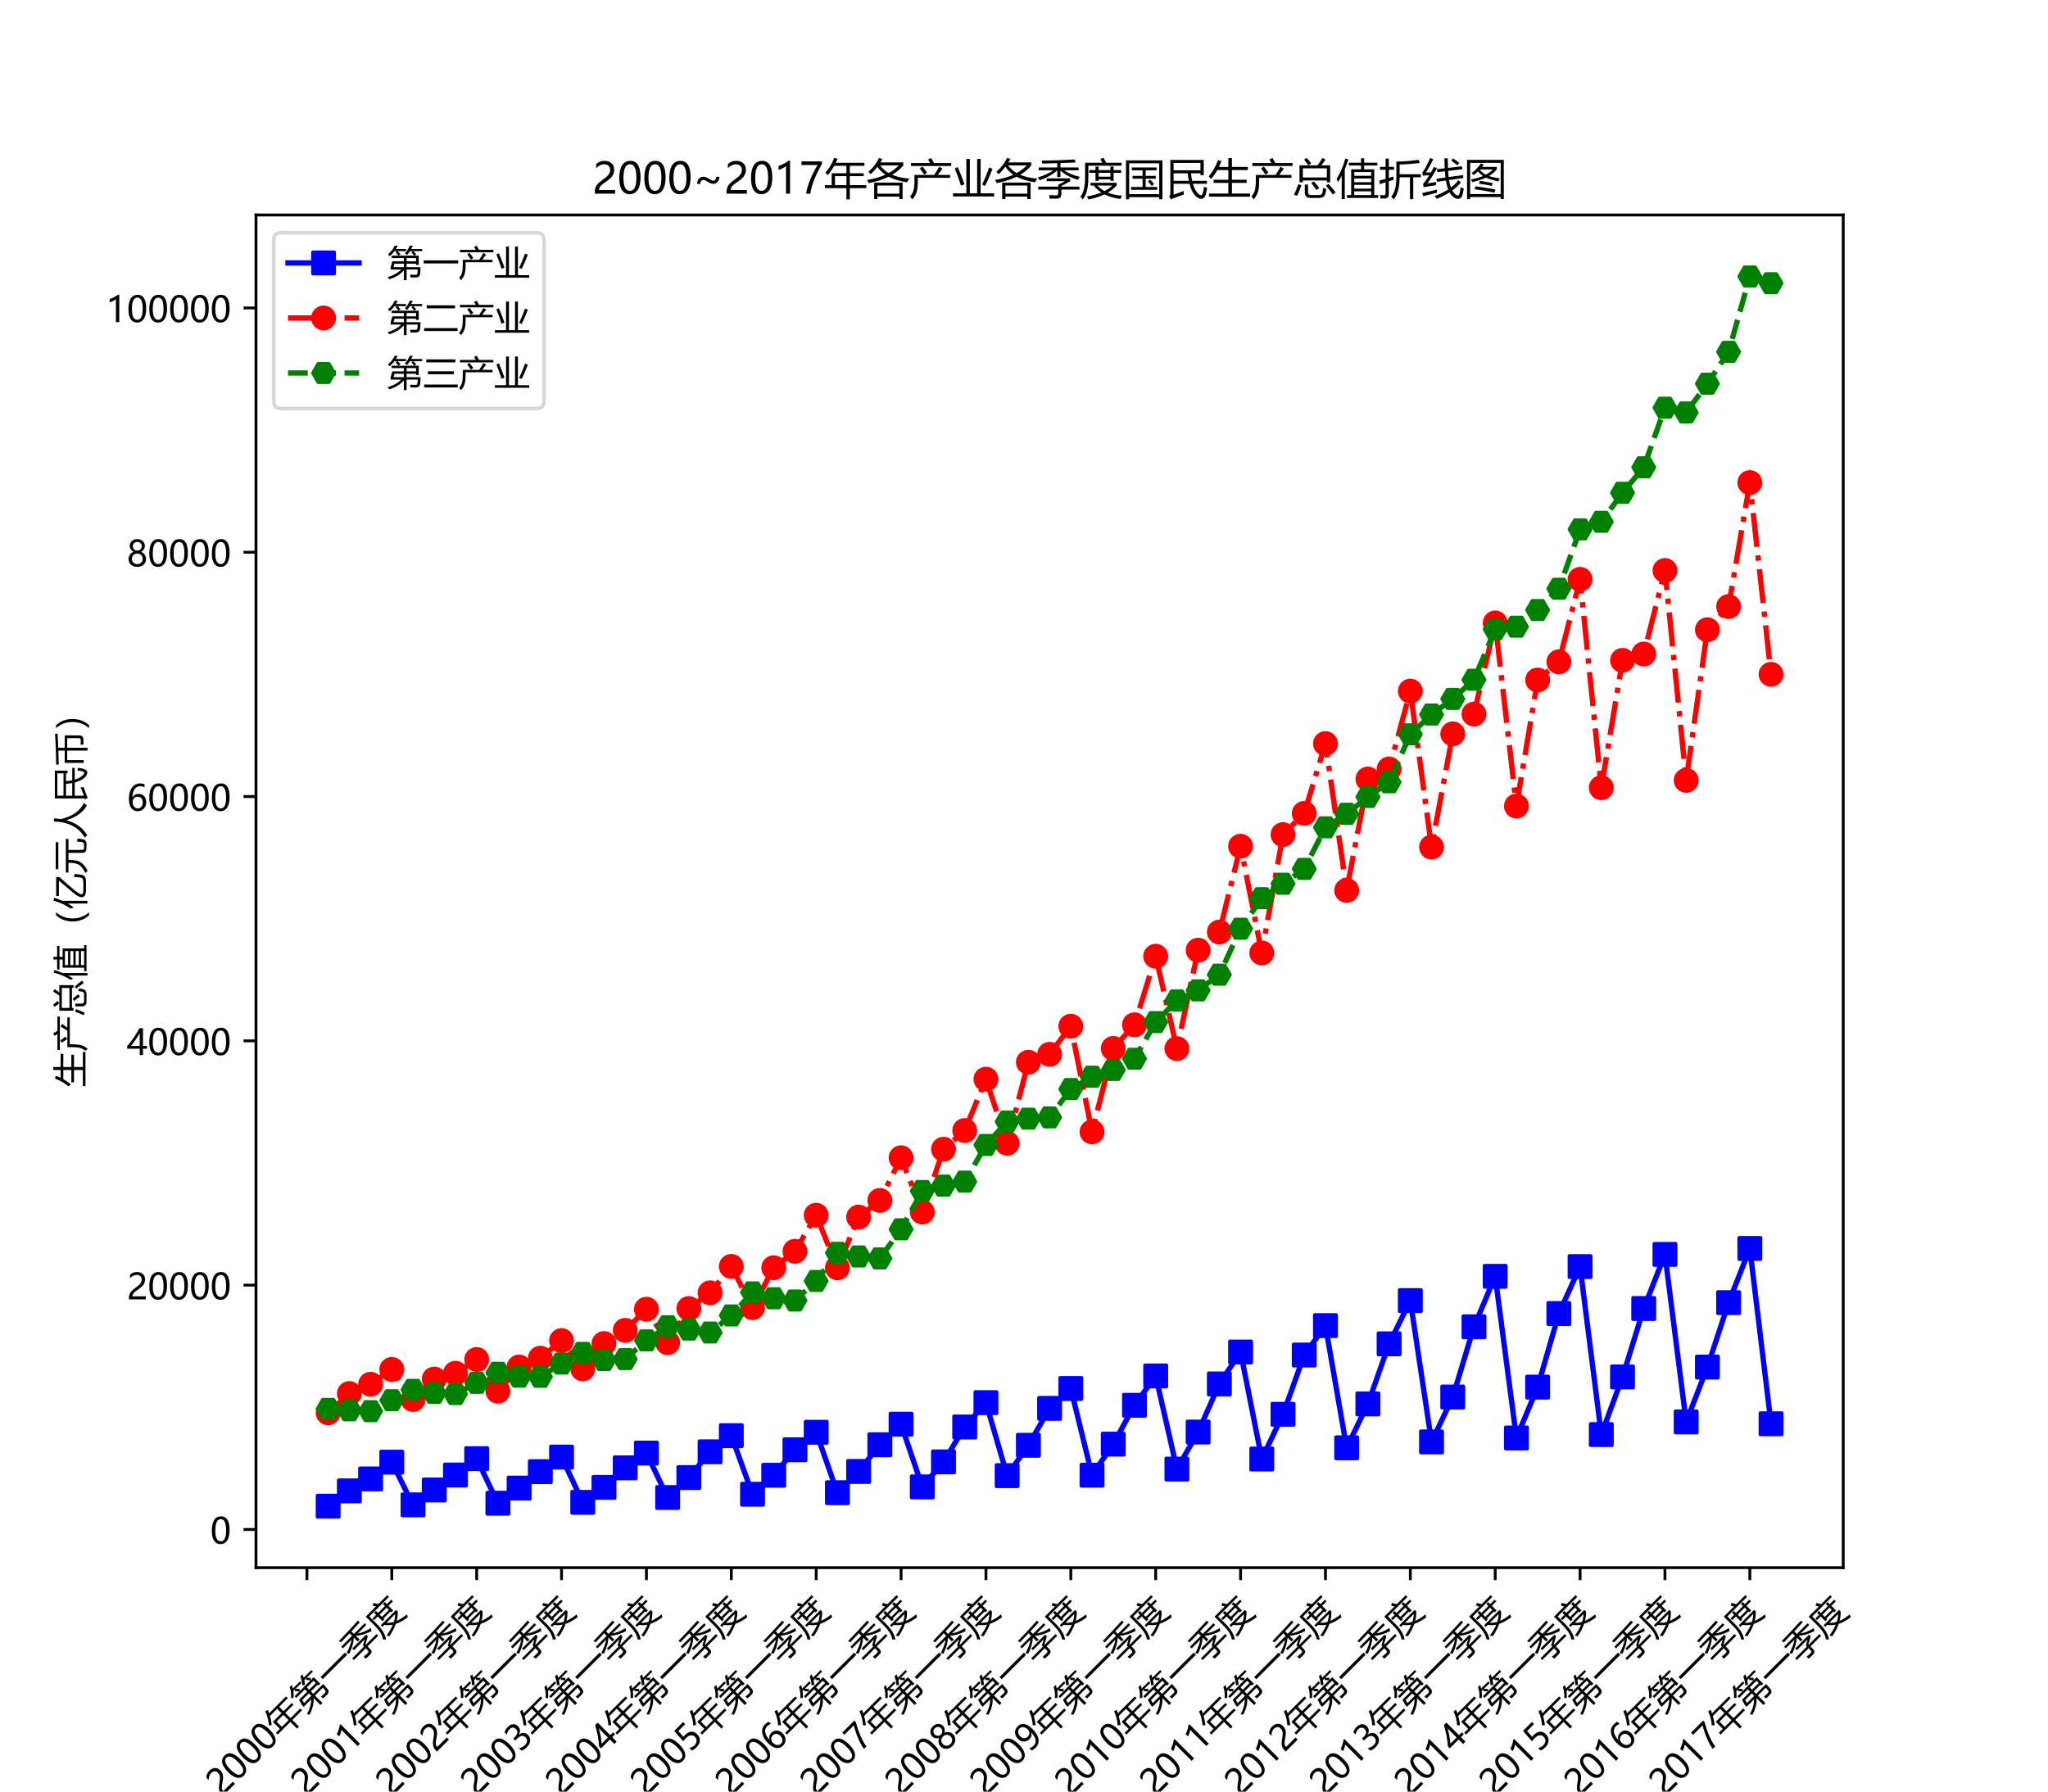 <?xml version="1.0" encoding="utf-8" standalone="no"?>
<!DOCTYPE svg PUBLIC "-//W3C//DTD SVG 1.1//EN"
  "http://www.w3.org/Graphics/SVG/1.1/DTD/svg11.dtd">
<!-- Created with matplotlib (https://matplotlib.org/) -->
<svg height="504pt" version="1.1" viewBox="0 0 576 504" width="576pt" xmlns="http://www.w3.org/2000/svg" xmlns:xlink="http://www.w3.org/1999/xlink">
 <defs>
  <style type="text/css">
*{stroke-linecap:butt;stroke-linejoin:round;}
  </style>
 </defs>
 <g id="figure_1">
  <g id="patch_1">
   <path d="M 0 504 
L 576 504 
L 576 0 
L 0 0 
z
" style="fill:#ffffff;"/>
  </g>
  <g id="axes_1">
   <g id="patch_2">
    <path d="M 72 441 
L 518.4 441 
L 518.4 60.48 
L 72 60.48 
z
" style="fill:#ffffff;"/>
   </g>
   <g id="matplotlib.axis_1">
    <g id="xtick_1">
     <g id="line2d_1">
      <defs>
       <path d="M 0 0 
L 0 3.5 
" id="m1c6dd2e4f8" style="stroke:#000000;stroke-width:0.8;"/>
      </defs>
      <g>
       <use style="stroke:#000000;stroke-width:0.8;" x="86.323" xlink:href="#m1c6dd2e4f8" y="441"/>
      </g>
     </g>
     <g id="text_1">
      <!-- 2000年第一季度 -->
      <defs>
       <path d="M 41.656 55.812 
Q 41.656 61.922 37.797 65.406 
Q 33.938 68.891 27.297 68.891 
Q 22.609 68.891 17.812 66.5 
Q 13.031 64.109 8.891 59.672 
L 8.891 68.953 
Q 12.594 72.797 17.297 74.844 
Q 22.016 76.906 28.375 76.906 
Q 38.625 76.906 44.875 71.406 
Q 51.125 65.922 51.125 56.547 
Q 51.125 48.188 47.281 42.078 
Q 43.453 35.984 34.188 29.594 
Q 24.703 23.047 21.5 20.219 
Q 18.312 17.391 17.031 14.797 
Q 15.766 12.203 15.766 8.5 
L 53.375 8.5 
L 53.375 0 
L 5.812 0 
L 5.812 3.766 
Q 5.812 10.297 7.594 14.859 
Q 9.375 19.438 13.469 23.75 
Q 17.578 28.078 26.266 34.125 
Q 35.156 40.375 38.406 45.094 
Q 41.656 49.812 41.656 55.812 
z
" id="MicrosoftYaHei-50"/>
       <path d="M 4.438 36.328 
Q 4.438 56.344 11.078 66.625 
Q 17.719 76.906 30.328 76.906 
Q 54.344 76.906 54.344 38.141 
Q 54.344 19 47.578 8.859 
Q 40.828 -1.266 28.609 -1.266 
Q 17.094 -1.266 10.766 8.344 
Q 4.438 17.969 4.438 36.328 
z
M 14.203 36.766 
Q 14.203 6.641 29.5 6.641 
Q 44.531 6.641 44.531 37.25 
Q 44.531 68.953 29.781 68.953 
Q 14.203 68.953 14.203 36.766 
z
" id="MicrosoftYaHei-48"/>
       <path d="M 1.859 19.969 
L 17.578 19.969 
L 17.578 47.906 
L 52.156 47.906 
L 52.156 65.281 
L 23.438 65.281 
Q 16.844 53.422 8.688 43.406 
Q 6.156 46.141 2.641 48.875 
Q 16.5 64.5 23.438 83.938 
L 31.453 81.688 
Q 29.391 76.859 27.156 72.312 
L 94.344 72.312 
L 94.344 65.281 
L 60.062 65.281 
L 60.062 47.906 
L 92.672 47.906 
L 92.672 41.062 
L 60.062 41.062 
L 60.062 19.969 
L 98.734 19.969 
L 98.734 12.938 
L 60.062 12.938 
L 60.062 -13.422 
L 52.156 -13.422 
L 52.156 12.938 
L 1.859 12.938 
z
M 25.297 19.969 
L 52.156 19.969 
L 52.156 41.062 
L 25.297 41.062 
z
" id="MicrosoftYaHei-24180"/>
       <path d="M 62.594 83.547 
L 71 83.547 
Q 68.844 78.719 66.5 74.359 
L 97.266 74.359 
L 97.266 68.312 
L 72.656 68.312 
Q 76.906 64.156 80.672 59.719 
L 75.094 55.516 
L 87.703 55.516 
L 87.703 29.438 
L 80.172 29.438 
L 80.172 32.953 
L 53.609 32.953 
L 53.609 23.188 
L 92.875 23.188 
Q 92.484 14.406 91.891 6.5 
Q 91.219 -5.812 79.391 -5.812 
Q 73.438 -5.812 64.656 -5.719 
Q 63.969 -2.094 62.984 2 
Q 72.562 1.516 77.938 1.516 
Q 83.688 1.516 84.188 7.281 
Q 84.672 11.859 84.859 16.547 
L 53.609 16.547 
L 53.609 -13.328 
L 45.797 -13.328 
L 45.797 14.203 
Q 32.172 -2.297 4.781 -10.984 
Q 3.031 -8.156 0.688 -4.734 
Q 24.469 2.25 38.484 16.547 
L 8.797 16.547 
L 8.797 23.188 
L 13.484 39.594 
L 45.797 39.594 
L 45.797 48.875 
L 11.625 48.875 
L 11.625 55.516 
L 30.812 55.516 
Q 26.766 60.797 22.75 65.375 
L 26.656 68.312 
L 19.484 68.312 
Q 13.672 60.547 6.062 54.047 
Q 4.109 56.391 1.172 59.328 
Q 13.578 69.391 20.219 83.547 
L 28.609 83.547 
Q 26.375 78.766 23.641 74.359 
L 51.953 74.359 
L 51.953 68.312 
L 28.516 68.312 
Q 32.422 64.359 36.422 59.812 
L 30.953 55.516 
L 74.906 55.516 
Q 70.953 60.844 67.094 65.281 
L 71.234 68.312 
L 62.938 68.312 
Q 59.125 62.25 54.781 57.375 
Q 52.641 59.516 48.828 62.156 
Q 57.031 70.562 62.594 83.547 
z
M 16.797 23.188 
L 45.797 23.188 
L 45.797 32.953 
L 19.531 32.953 
z
M 80.172 48.875 
L 53.609 48.875 
L 53.609 39.594 
L 80.172 39.594 
z
" id="MicrosoftYaHei-31532"/>
       <path d="M 1.562 42.234 
L 98.641 42.234 
L 98.641 33.641 
L 1.562 33.641 
z
" id="MicrosoftYaHei-19968"/>
       <path d="M 2.828 61.469 
L 46.297 61.469 
L 46.297 71.438 
Q 28.375 70.906 11.141 70.562 
Q 10.75 73.688 9.578 77.391 
Q 51.562 77.984 87.594 80.125 
L 88.875 73 
Q 71 72.266 53.719 71.688 
L 53.719 61.469 
L 96.297 61.469 
L 96.297 54.828 
L 62.359 54.828 
Q 76.766 44.531 99.125 39.5 
Q 96.781 36.188 94.625 32.281 
Q 68.656 40.188 53.719 54.344 
L 53.719 38.922 
L 46.297 38.922 
L 46.297 54.5 
Q 32.234 41.266 5.172 31.297 
Q 3.516 34.625 0.594 37.938 
Q 23.922 45.266 37.312 54.828 
L 2.828 54.828 
z
M 1.766 16.453 
L 48.531 16.453 
L 48.531 20.75 
L 64.359 29.25 
L 21.484 29.25 
L 21.484 35.891 
L 76.562 35.891 
L 76.562 29.156 
L 55.953 18.016 
L 55.953 16.453 
L 98.344 16.453 
L 98.344 9.625 
L 55.953 9.625 
L 55.953 0.828 
Q 55.953 -6.5 53.328 -8.938 
Q 50.875 -11.766 44.047 -11.766 
Q 36.922 -11.766 28.516 -11.578 
Q 28.219 -7.766 27.344 -3.078 
Q 35.25 -3.953 42.969 -4.047 
Q 48.531 -4.156 48.531 1.516 
L 48.531 9.625 
L 1.766 9.625 
z
" id="MicrosoftYaHei-23395"/>
       <path d="M 24.219 19 
L 24.219 25.438 
L 85.453 25.438 
L 85.453 19.094 
Q 76.609 9.578 64.797 2.547 
Q 78.906 -3.125 97.859 -4.828 
L 94.047 -12.453 
Q 72.266 -9.422 56.938 -1.703 
Q 40.625 -9.672 19.531 -13.531 
Q 17.969 -10.406 15.531 -6.5 
Q 34.859 -3.469 49.469 2.594 
Q 39.016 9.375 32.281 19 
z
M 21.297 55.328 
L 35.844 55.328 
L 35.844 63.531 
L 43.266 63.531 
L 43.266 55.328 
L 70.906 55.328 
L 70.906 63.625 
L 78.328 63.625 
L 78.328 55.328 
L 96.094 55.328 
L 96.094 48.875 
L 78.328 48.875 
L 78.328 30.125 
L 70.906 30.125 
L 70.906 33.547 
L 43.266 33.547 
L 43.266 30.031 
L 35.844 30.031 
L 35.844 48.875 
L 21.297 48.875 
z
M 47.266 80.812 
L 54.391 84.234 
Q 57.719 79 61.078 72.406 
L 97.078 72.406 
L 97.078 65.578 
L 19.141 65.578 
L 19.141 36.188 
Q 19.141 2.781 6.156 -13.625 
Q 3.719 -10.406 0.594 -6.984 
Q 11.328 6.203 11.531 36.672 
L 11.531 72.406 
L 52.047 72.406 
Q 49.812 76.703 47.266 80.812 
z
M 43.266 39.797 
L 70.906 39.797 
L 70.906 48.875 
L 43.266 48.875 
z
M 75.297 19 
L 40.438 19 
Q 47.359 11.375 57.125 6.109 
Q 67.719 11.578 75.297 19 
z
" id="MicrosoftYaHei-24230"/>
      </defs>
      <g transform="translate(62.3 505.594)rotate(-45)scale(0.1 -0.1)">
       <use xlink:href="#MicrosoftYaHei-50"/>
       <use x="58.643" xlink:href="#MicrosoftYaHei-48"/>
       <use x="117.285" xlink:href="#MicrosoftYaHei-48"/>
       <use x="175.928" xlink:href="#MicrosoftYaHei-48"/>
       <use x="234.57" xlink:href="#MicrosoftYaHei-24180"/>
       <use x="334.57" xlink:href="#MicrosoftYaHei-31532"/>
       <use x="434.57" xlink:href="#MicrosoftYaHei-19968"/>
       <use x="534.57" xlink:href="#MicrosoftYaHei-23395"/>
       <use x="634.57" xlink:href="#MicrosoftYaHei-24230"/>
      </g>
     </g>
    </g>
    <g id="xtick_2">
     <g id="line2d_2">
      <g>
       <use style="stroke:#000000;stroke-width:0.8;" x="110.195" xlink:href="#m1c6dd2e4f8" y="441"/>
      </g>
     </g>
     <g id="text_2">
      <!-- 2001年第一季度 -->
      <defs>
       <path d="M 27.828 0 
L 27.828 64.703 
Q 25.594 62.453 20.234 59.672 
Q 14.891 56.891 10.359 55.766 
L 10.359 65.141 
Q 16.359 66.797 23.188 70.438 
Q 30.031 74.078 33.688 77.297 
L 37.312 77.297 
L 37.312 0 
z
" id="MicrosoftYaHei-49"/>
      </defs>
      <g transform="translate(86.171 505.594)rotate(-45)scale(0.1 -0.1)">
       <use xlink:href="#MicrosoftYaHei-50"/>
       <use x="58.643" xlink:href="#MicrosoftYaHei-48"/>
       <use x="117.285" xlink:href="#MicrosoftYaHei-48"/>
       <use x="175.928" xlink:href="#MicrosoftYaHei-49"/>
       <use x="234.57" xlink:href="#MicrosoftYaHei-24180"/>
       <use x="334.57" xlink:href="#MicrosoftYaHei-31532"/>
       <use x="434.57" xlink:href="#MicrosoftYaHei-19968"/>
       <use x="534.57" xlink:href="#MicrosoftYaHei-23395"/>
       <use x="634.57" xlink:href="#MicrosoftYaHei-24230"/>
      </g>
     </g>
    </g>
    <g id="xtick_3">
     <g id="line2d_3">
      <g>
       <use style="stroke:#000000;stroke-width:0.8;" x="134.066" xlink:href="#m1c6dd2e4f8" y="441"/>
      </g>
     </g>
     <g id="text_3">
      <!-- 2002年第一季度 -->
      <g transform="translate(110.043 505.594)rotate(-45)scale(0.1 -0.1)">
       <use xlink:href="#MicrosoftYaHei-50"/>
       <use x="58.643" xlink:href="#MicrosoftYaHei-48"/>
       <use x="117.285" xlink:href="#MicrosoftYaHei-48"/>
       <use x="175.928" xlink:href="#MicrosoftYaHei-50"/>
       <use x="234.57" xlink:href="#MicrosoftYaHei-24180"/>
       <use x="334.57" xlink:href="#MicrosoftYaHei-31532"/>
       <use x="434.57" xlink:href="#MicrosoftYaHei-19968"/>
       <use x="534.57" xlink:href="#MicrosoftYaHei-23395"/>
       <use x="634.57" xlink:href="#MicrosoftYaHei-24230"/>
      </g>
     </g>
    </g>
    <g id="xtick_4">
     <g id="line2d_4">
      <g>
       <use style="stroke:#000000;stroke-width:0.8;" x="157.938" xlink:href="#m1c6dd2e4f8" y="441"/>
      </g>
     </g>
     <g id="text_4">
      <!-- 2003年第一季度 -->
      <defs>
       <path d="M 6.984 12.641 
Q 14.75 6.641 24.516 6.641 
Q 32.328 6.641 36.891 10.469 
Q 41.453 14.312 41.453 20.75 
Q 41.453 35.109 20.906 35.109 
L 14.594 35.109 
L 14.594 43.016 
L 20.609 43.016 
Q 38.812 43.016 38.812 56.5 
Q 38.812 68.953 24.906 68.953 
Q 16.938 68.953 9.906 63.578 
L 9.906 72.609 
Q 17.328 76.906 27.25 76.906 
Q 36.922 76.906 42.781 71.844 
Q 48.641 66.797 48.641 58.734 
Q 48.641 43.891 33.5 39.656 
L 33.5 39.453 
Q 41.703 38.578 46.453 33.672 
Q 51.219 28.766 51.219 21.438 
Q 51.219 11.234 43.875 4.984 
Q 36.531 -1.266 24.312 -1.266 
Q 13.578 -1.266 6.984 2.734 
z
" id="MicrosoftYaHei-51"/>
      </defs>
      <g transform="translate(133.915 505.594)rotate(-45)scale(0.1 -0.1)">
       <use xlink:href="#MicrosoftYaHei-50"/>
       <use x="58.643" xlink:href="#MicrosoftYaHei-48"/>
       <use x="117.285" xlink:href="#MicrosoftYaHei-48"/>
       <use x="175.928" xlink:href="#MicrosoftYaHei-51"/>
       <use x="234.57" xlink:href="#MicrosoftYaHei-24180"/>
       <use x="334.57" xlink:href="#MicrosoftYaHei-31532"/>
       <use x="434.57" xlink:href="#MicrosoftYaHei-19968"/>
       <use x="534.57" xlink:href="#MicrosoftYaHei-23395"/>
       <use x="634.57" xlink:href="#MicrosoftYaHei-24230"/>
      </g>
     </g>
    </g>
    <g id="xtick_5">
     <g id="line2d_5">
      <g>
       <use style="stroke:#000000;stroke-width:0.8;" x="181.81" xlink:href="#m1c6dd2e4f8" y="441"/>
      </g>
     </g>
     <g id="text_5">
      <!-- 2004年第一季度 -->
      <defs>
       <path d="M 45.406 75.641 
L 45.406 25.688 
L 56.734 25.688 
L 56.734 17.781 
L 45.406 17.781 
L 45.406 0 
L 36.141 0 
L 36.141 17.781 
L 0.828 17.781 
L 0.828 25.25 
Q 10.25 35.844 19.766 49.656 
Q 29.297 63.484 35.5 75.641 
z
M 11.578 25.688 
L 36.141 25.688 
L 36.141 61.719 
Q 31.062 52.594 25.25 44.016 
Q 19.438 35.453 11.578 25.688 
z
" id="MicrosoftYaHei-52"/>
      </defs>
      <g transform="translate(157.786 505.594)rotate(-45)scale(0.1 -0.1)">
       <use xlink:href="#MicrosoftYaHei-50"/>
       <use x="58.643" xlink:href="#MicrosoftYaHei-48"/>
       <use x="117.285" xlink:href="#MicrosoftYaHei-48"/>
       <use x="175.928" xlink:href="#MicrosoftYaHei-52"/>
       <use x="234.57" xlink:href="#MicrosoftYaHei-24180"/>
       <use x="334.57" xlink:href="#MicrosoftYaHei-31532"/>
       <use x="434.57" xlink:href="#MicrosoftYaHei-19968"/>
       <use x="534.57" xlink:href="#MicrosoftYaHei-23395"/>
       <use x="634.57" xlink:href="#MicrosoftYaHei-24230"/>
      </g>
     </g>
    </g>
    <g id="xtick_6">
     <g id="line2d_6">
      <g>
       <use style="stroke:#000000;stroke-width:0.8;" x="205.681" xlink:href="#m1c6dd2e4f8" y="441"/>
      </g>
     </g>
     <g id="text_6">
      <!-- 2005年第一季度 -->
      <defs>
       <path d="M 51.469 23.344 
Q 51.469 12.25 44.109 5.469 
Q 36.766 -1.312 24.359 -1.312 
Q 13.719 -1.312 8.5 1.859 
L 8.5 11.625 
Q 16.156 6.641 24.125 6.641 
Q 32.031 6.641 36.891 11 
Q 41.75 15.375 41.75 22.609 
Q 41.75 29.828 36.688 33.859 
Q 31.641 37.891 22.406 37.891 
Q 15.281 37.891 9.578 37.25 
L 12.359 75.641 
L 47.703 75.641 
L 47.703 67.234 
L 20.406 67.234 
L 18.844 45.797 
L 25.734 46.094 
Q 37.75 46.094 44.609 40.109 
Q 51.469 34.125 51.469 23.344 
z
" id="MicrosoftYaHei-53"/>
      </defs>
      <g transform="translate(181.658 505.594)rotate(-45)scale(0.1 -0.1)">
       <use xlink:href="#MicrosoftYaHei-50"/>
       <use x="58.643" xlink:href="#MicrosoftYaHei-48"/>
       <use x="117.285" xlink:href="#MicrosoftYaHei-48"/>
       <use x="175.928" xlink:href="#MicrosoftYaHei-53"/>
       <use x="234.57" xlink:href="#MicrosoftYaHei-24180"/>
       <use x="334.57" xlink:href="#MicrosoftYaHei-31532"/>
       <use x="434.57" xlink:href="#MicrosoftYaHei-19968"/>
       <use x="534.57" xlink:href="#MicrosoftYaHei-23395"/>
       <use x="634.57" xlink:href="#MicrosoftYaHei-24230"/>
      </g>
     </g>
    </g>
    <g id="xtick_7">
     <g id="line2d_7">
      <g>
       <use style="stroke:#000000;stroke-width:0.8;" x="229.553" xlink:href="#m1c6dd2e4f8" y="441"/>
      </g>
     </g>
     <g id="text_7">
      <!-- 2006年第一季度 -->
      <defs>
       <path d="M 49.703 65.922 
Q 43.797 68.953 37.359 68.953 
Q 27.547 68.953 21.578 60.406 
Q 15.625 51.859 15.531 37.062 
L 15.766 37.062 
Q 21.141 47.469 32.906 47.469 
Q 42.719 47.469 48.578 41.062 
Q 54.438 34.672 54.438 24.078 
Q 54.438 12.984 47.672 5.859 
Q 40.922 -1.266 30.422 -1.266 
Q 18.891 -1.266 12.328 7.734 
Q 5.766 16.75 5.766 33.297 
Q 5.766 53.328 14.375 65.109 
Q 23 76.906 37.062 76.906 
Q 45.125 76.906 49.703 74.703 
z
M 16.109 24.75 
Q 16.109 17.281 20.094 11.953 
Q 24.078 6.641 30.672 6.641 
Q 36.922 6.641 40.828 11.234 
Q 44.734 15.828 44.734 23.047 
Q 44.734 30.859 41.047 35.203 
Q 37.359 39.547 30.562 39.547 
Q 24.125 39.547 20.109 35.156 
Q 16.109 30.766 16.109 24.75 
z
" id="MicrosoftYaHei-54"/>
      </defs>
      <g transform="translate(205.53 505.594)rotate(-45)scale(0.1 -0.1)">
       <use xlink:href="#MicrosoftYaHei-50"/>
       <use x="58.643" xlink:href="#MicrosoftYaHei-48"/>
       <use x="117.285" xlink:href="#MicrosoftYaHei-48"/>
       <use x="175.928" xlink:href="#MicrosoftYaHei-54"/>
       <use x="234.57" xlink:href="#MicrosoftYaHei-24180"/>
       <use x="334.57" xlink:href="#MicrosoftYaHei-31532"/>
       <use x="434.57" xlink:href="#MicrosoftYaHei-19968"/>
       <use x="534.57" xlink:href="#MicrosoftYaHei-23395"/>
       <use x="634.57" xlink:href="#MicrosoftYaHei-24230"/>
      </g>
     </g>
    </g>
    <g id="xtick_8">
     <g id="line2d_8">
      <g>
       <use style="stroke:#000000;stroke-width:0.8;" x="253.425" xlink:href="#m1c6dd2e4f8" y="441"/>
      </g>
     </g>
     <g id="text_8">
      <!-- 2007年第一季度 -->
      <defs>
       <path d="M 53.469 69.734 
Q 41.547 48.922 34.734 31.219 
Q 27.938 13.531 26.312 0 
L 16.359 0 
Q 18.172 13.328 24.906 30.422 
Q 31.641 47.516 42.922 67.188 
L 5.422 67.188 
L 5.422 75.641 
L 53.469 75.641 
z
" id="MicrosoftYaHei-55"/>
      </defs>
      <g transform="translate(229.401 505.594)rotate(-45)scale(0.1 -0.1)">
       <use xlink:href="#MicrosoftYaHei-50"/>
       <use x="58.643" xlink:href="#MicrosoftYaHei-48"/>
       <use x="117.285" xlink:href="#MicrosoftYaHei-48"/>
       <use x="175.928" xlink:href="#MicrosoftYaHei-55"/>
       <use x="234.57" xlink:href="#MicrosoftYaHei-24180"/>
       <use x="334.57" xlink:href="#MicrosoftYaHei-31532"/>
       <use x="434.57" xlink:href="#MicrosoftYaHei-19968"/>
       <use x="534.57" xlink:href="#MicrosoftYaHei-23395"/>
       <use x="634.57" xlink:href="#MicrosoftYaHei-24230"/>
      </g>
     </g>
    </g>
    <g id="xtick_9">
     <g id="line2d_9">
      <g>
       <use style="stroke:#000000;stroke-width:0.8;" x="277.296" xlink:href="#m1c6dd2e4f8" y="441"/>
      </g>
     </g>
     <g id="text_9">
      <!-- 2008年第一季度 -->
      <defs>
       <path d="M 4.781 21.094 
Q 4.781 27.641 8.688 33.156 
Q 12.594 38.672 18.75 41.016 
Q 13.812 43.797 10.938 48.141 
Q 8.062 52.484 8.062 57.562 
Q 8.062 62.938 10.812 67.375 
Q 13.578 71.828 18.484 74.359 
Q 23.391 76.906 29.297 76.906 
Q 35.25 76.906 40.188 74.391 
Q 45.125 71.875 47.859 67.422 
Q 50.594 62.984 50.594 57.562 
Q 50.594 52.594 47.781 48.219 
Q 44.969 43.844 39.984 41.016 
Q 46.141 38.625 50 33.109 
Q 53.859 27.594 53.859 21.094 
Q 53.859 14.656 50.781 9.547 
Q 47.703 4.438 42.031 1.609 
Q 36.375 -1.219 29.297 -1.219 
Q 22.266 -1.219 16.641 1.609 
Q 11.031 4.438 7.906 9.562 
Q 4.781 14.703 4.781 21.094 
z
M 14.156 21.531 
Q 14.156 14.797 18.312 10.734 
Q 22.469 6.688 29.344 6.688 
Q 36.078 6.688 40.344 10.812 
Q 44.625 14.938 44.625 21.531 
Q 44.625 27.781 40.297 32.047 
Q 35.984 36.328 29.344 36.328 
Q 22.75 36.328 18.453 32.156 
Q 14.156 27.984 14.156 21.531 
z
M 16.891 56.781 
Q 16.891 51.703 20.5 48.062 
Q 24.125 44.438 29.344 44.438 
Q 34.469 44.438 38.203 48.094 
Q 41.938 51.766 41.938 56.781 
Q 41.938 61.922 38.344 65.484 
Q 34.766 69.047 29.344 69.047 
Q 23.969 69.047 20.422 65.547 
Q 16.891 62.062 16.891 56.781 
z
" id="MicrosoftYaHei-56"/>
      </defs>
      <g transform="translate(253.273 505.594)rotate(-45)scale(0.1 -0.1)">
       <use xlink:href="#MicrosoftYaHei-50"/>
       <use x="58.643" xlink:href="#MicrosoftYaHei-48"/>
       <use x="117.285" xlink:href="#MicrosoftYaHei-48"/>
       <use x="175.928" xlink:href="#MicrosoftYaHei-56"/>
       <use x="234.57" xlink:href="#MicrosoftYaHei-24180"/>
       <use x="334.57" xlink:href="#MicrosoftYaHei-31532"/>
       <use x="434.57" xlink:href="#MicrosoftYaHei-19968"/>
       <use x="534.57" xlink:href="#MicrosoftYaHei-23395"/>
       <use x="634.57" xlink:href="#MicrosoftYaHei-24230"/>
      </g>
     </g>
    </g>
    <g id="xtick_10">
     <g id="line2d_10">
      <g>
       <use style="stroke:#000000;stroke-width:0.8;" x="301.168" xlink:href="#m1c6dd2e4f8" y="441"/>
      </g>
     </g>
     <g id="text_10">
      <!-- 2009年第一季度 -->
      <defs>
       <path d="M 9.031 10.25 
Q 15.281 6.641 22.516 6.641 
Q 32.672 6.641 38.25 14.641 
Q 43.844 22.656 43.844 37.406 
Q 43.75 37.312 43.656 37.406 
Q 38.672 27.938 26.906 27.938 
Q 17.391 27.938 11.141 34.469 
Q 4.891 41.016 4.891 51.469 
Q 4.891 62.594 11.719 69.75 
Q 18.562 76.906 29.438 76.906 
Q 40.719 76.906 47.062 68.047 
Q 53.422 59.188 53.422 42.234 
Q 53.422 21.297 45.219 10.016 
Q 37.016 -1.266 22.516 -1.266 
Q 14.547 -1.266 9.031 1.312 
z
M 14.547 52.688 
Q 14.547 45.062 18.453 40.594 
Q 22.359 36.141 29.25 36.141 
Q 35.203 36.141 39.25 40.203 
Q 43.312 44.281 43.312 50.094 
Q 43.312 58.25 39.281 63.594 
Q 35.25 68.953 28.656 68.953 
Q 22.562 68.953 18.547 64.312 
Q 14.547 59.672 14.547 52.688 
z
" id="MicrosoftYaHei-57"/>
      </defs>
      <g transform="translate(277.145 505.594)rotate(-45)scale(0.1 -0.1)">
       <use xlink:href="#MicrosoftYaHei-50"/>
       <use x="58.643" xlink:href="#MicrosoftYaHei-48"/>
       <use x="117.285" xlink:href="#MicrosoftYaHei-48"/>
       <use x="175.928" xlink:href="#MicrosoftYaHei-57"/>
       <use x="234.57" xlink:href="#MicrosoftYaHei-24180"/>
       <use x="334.57" xlink:href="#MicrosoftYaHei-31532"/>
       <use x="434.57" xlink:href="#MicrosoftYaHei-19968"/>
       <use x="534.57" xlink:href="#MicrosoftYaHei-23395"/>
       <use x="634.57" xlink:href="#MicrosoftYaHei-24230"/>
      </g>
     </g>
    </g>
    <g id="xtick_11">
     <g id="line2d_11">
      <g>
       <use style="stroke:#000000;stroke-width:0.8;" x="325.04" xlink:href="#m1c6dd2e4f8" y="441"/>
      </g>
     </g>
     <g id="text_11">
      <!-- 2010年第一季度 -->
      <g transform="translate(301.016 505.594)rotate(-45)scale(0.1 -0.1)">
       <use xlink:href="#MicrosoftYaHei-50"/>
       <use x="58.643" xlink:href="#MicrosoftYaHei-48"/>
       <use x="117.285" xlink:href="#MicrosoftYaHei-49"/>
       <use x="175.928" xlink:href="#MicrosoftYaHei-48"/>
       <use x="234.57" xlink:href="#MicrosoftYaHei-24180"/>
       <use x="334.57" xlink:href="#MicrosoftYaHei-31532"/>
       <use x="434.57" xlink:href="#MicrosoftYaHei-19968"/>
       <use x="534.57" xlink:href="#MicrosoftYaHei-23395"/>
       <use x="634.57" xlink:href="#MicrosoftYaHei-24230"/>
      </g>
     </g>
    </g>
    <g id="xtick_12">
     <g id="line2d_12">
      <g>
       <use style="stroke:#000000;stroke-width:0.8;" x="348.911" xlink:href="#m1c6dd2e4f8" y="441"/>
      </g>
     </g>
     <g id="text_12">
      <!-- 2011年第一季度 -->
      <g transform="translate(324.888 505.594)rotate(-45)scale(0.1 -0.1)">
       <use xlink:href="#MicrosoftYaHei-50"/>
       <use x="58.643" xlink:href="#MicrosoftYaHei-48"/>
       <use x="117.285" xlink:href="#MicrosoftYaHei-49"/>
       <use x="175.928" xlink:href="#MicrosoftYaHei-49"/>
       <use x="234.57" xlink:href="#MicrosoftYaHei-24180"/>
       <use x="334.57" xlink:href="#MicrosoftYaHei-31532"/>
       <use x="434.57" xlink:href="#MicrosoftYaHei-19968"/>
       <use x="534.57" xlink:href="#MicrosoftYaHei-23395"/>
       <use x="634.57" xlink:href="#MicrosoftYaHei-24230"/>
      </g>
     </g>
    </g>
    <g id="xtick_13">
     <g id="line2d_13">
      <g>
       <use style="stroke:#000000;stroke-width:0.8;" x="372.783" xlink:href="#m1c6dd2e4f8" y="441"/>
      </g>
     </g>
     <g id="text_13">
      <!-- 2012年第一季度 -->
      <g transform="translate(348.759 505.594)rotate(-45)scale(0.1 -0.1)">
       <use xlink:href="#MicrosoftYaHei-50"/>
       <use x="58.643" xlink:href="#MicrosoftYaHei-48"/>
       <use x="117.285" xlink:href="#MicrosoftYaHei-49"/>
       <use x="175.928" xlink:href="#MicrosoftYaHei-50"/>
       <use x="234.57" xlink:href="#MicrosoftYaHei-24180"/>
       <use x="334.57" xlink:href="#MicrosoftYaHei-31532"/>
       <use x="434.57" xlink:href="#MicrosoftYaHei-19968"/>
       <use x="534.57" xlink:href="#MicrosoftYaHei-23395"/>
       <use x="634.57" xlink:href="#MicrosoftYaHei-24230"/>
      </g>
     </g>
    </g>
    <g id="xtick_14">
     <g id="line2d_14">
      <g>
       <use style="stroke:#000000;stroke-width:0.8;" x="396.655" xlink:href="#m1c6dd2e4f8" y="441"/>
      </g>
     </g>
     <g id="text_14">
      <!-- 2013年第一季度 -->
      <g transform="translate(372.631 505.594)rotate(-45)scale(0.1 -0.1)">
       <use xlink:href="#MicrosoftYaHei-50"/>
       <use x="58.643" xlink:href="#MicrosoftYaHei-48"/>
       <use x="117.285" xlink:href="#MicrosoftYaHei-49"/>
       <use x="175.928" xlink:href="#MicrosoftYaHei-51"/>
       <use x="234.57" xlink:href="#MicrosoftYaHei-24180"/>
       <use x="334.57" xlink:href="#MicrosoftYaHei-31532"/>
       <use x="434.57" xlink:href="#MicrosoftYaHei-19968"/>
       <use x="534.57" xlink:href="#MicrosoftYaHei-23395"/>
       <use x="634.57" xlink:href="#MicrosoftYaHei-24230"/>
      </g>
     </g>
    </g>
    <g id="xtick_15">
     <g id="line2d_15">
      <g>
       <use style="stroke:#000000;stroke-width:0.8;" x="420.526" xlink:href="#m1c6dd2e4f8" y="441"/>
      </g>
     </g>
     <g id="text_15">
      <!-- 2014年第一季度 -->
      <g transform="translate(396.503 505.594)rotate(-45)scale(0.1 -0.1)">
       <use xlink:href="#MicrosoftYaHei-50"/>
       <use x="58.643" xlink:href="#MicrosoftYaHei-48"/>
       <use x="117.285" xlink:href="#MicrosoftYaHei-49"/>
       <use x="175.928" xlink:href="#MicrosoftYaHei-52"/>
       <use x="234.57" xlink:href="#MicrosoftYaHei-24180"/>
       <use x="334.57" xlink:href="#MicrosoftYaHei-31532"/>
       <use x="434.57" xlink:href="#MicrosoftYaHei-19968"/>
       <use x="534.57" xlink:href="#MicrosoftYaHei-23395"/>
       <use x="634.57" xlink:href="#MicrosoftYaHei-24230"/>
      </g>
     </g>
    </g>
    <g id="xtick_16">
     <g id="line2d_16">
      <g>
       <use style="stroke:#000000;stroke-width:0.8;" x="444.398" xlink:href="#m1c6dd2e4f8" y="441"/>
      </g>
     </g>
     <g id="text_16">
      <!-- 2015年第一季度 -->
      <g transform="translate(420.374 505.594)rotate(-45)scale(0.1 -0.1)">
       <use xlink:href="#MicrosoftYaHei-50"/>
       <use x="58.643" xlink:href="#MicrosoftYaHei-48"/>
       <use x="117.285" xlink:href="#MicrosoftYaHei-49"/>
       <use x="175.928" xlink:href="#MicrosoftYaHei-53"/>
       <use x="234.57" xlink:href="#MicrosoftYaHei-24180"/>
       <use x="334.57" xlink:href="#MicrosoftYaHei-31532"/>
       <use x="434.57" xlink:href="#MicrosoftYaHei-19968"/>
       <use x="534.57" xlink:href="#MicrosoftYaHei-23395"/>
       <use x="634.57" xlink:href="#MicrosoftYaHei-24230"/>
      </g>
     </g>
    </g>
    <g id="xtick_17">
     <g id="line2d_17">
      <g>
       <use style="stroke:#000000;stroke-width:0.8;" x="468.27" xlink:href="#m1c6dd2e4f8" y="441"/>
      </g>
     </g>
     <g id="text_17">
      <!-- 2016年第一季度 -->
      <g transform="translate(444.246 505.594)rotate(-45)scale(0.1 -0.1)">
       <use xlink:href="#MicrosoftYaHei-50"/>
       <use x="58.643" xlink:href="#MicrosoftYaHei-48"/>
       <use x="117.285" xlink:href="#MicrosoftYaHei-49"/>
       <use x="175.928" xlink:href="#MicrosoftYaHei-54"/>
       <use x="234.57" xlink:href="#MicrosoftYaHei-24180"/>
       <use x="334.57" xlink:href="#MicrosoftYaHei-31532"/>
       <use x="434.57" xlink:href="#MicrosoftYaHei-19968"/>
       <use x="534.57" xlink:href="#MicrosoftYaHei-23395"/>
       <use x="634.57" xlink:href="#MicrosoftYaHei-24230"/>
      </g>
     </g>
    </g>
    <g id="xtick_18">
     <g id="line2d_18">
      <g>
       <use style="stroke:#000000;stroke-width:0.8;" x="492.141" xlink:href="#m1c6dd2e4f8" y="441"/>
      </g>
     </g>
     <g id="text_18">
      <!-- 2017年第一季度 -->
      <g transform="translate(468.118 505.594)rotate(-45)scale(0.1 -0.1)">
       <use xlink:href="#MicrosoftYaHei-50"/>
       <use x="58.643" xlink:href="#MicrosoftYaHei-48"/>
       <use x="117.285" xlink:href="#MicrosoftYaHei-49"/>
       <use x="175.928" xlink:href="#MicrosoftYaHei-55"/>
       <use x="234.57" xlink:href="#MicrosoftYaHei-24180"/>
       <use x="334.57" xlink:href="#MicrosoftYaHei-31532"/>
       <use x="434.57" xlink:href="#MicrosoftYaHei-19968"/>
       <use x="534.57" xlink:href="#MicrosoftYaHei-23395"/>
       <use x="634.57" xlink:href="#MicrosoftYaHei-24230"/>
      </g>
     </g>
    </g>
    <g id="text_19">
     <!-- 年份 -->
     <defs>
      <path d="M 35.453 41.453 
L 84.281 41.453 
Q 84.188 40.094 82.812 5.719 
Q 82.422 -11.078 67.484 -11.281 
Q 59.469 -11.281 53.516 -10.984 
Q 53.031 -6.5 52.047 -2.875 
Q 58.797 -3.766 65.625 -3.953 
Q 75.094 -4.641 75.203 6.594 
Q 75.984 19.672 76.375 34.625 
L 54.391 34.625 
Q 54.109 19.094 49.703 8.938 
Q 44.438 -2.688 31.547 -12.844 
Q 29 -9.719 25.875 -6.5 
Q 38.281 3.172 42.391 12.062 
Q 46.391 19.922 46.828 34.625 
L 35.453 34.625 
z
M 1.172 36.766 
Q 15.141 55.219 23.828 82.562 
L 31.453 79.938 
Q 26.703 66.938 21.094 55.609 
L 21.094 -12.641 
L 13.672 -12.641 
L 13.672 42.047 
Q 9.188 34.625 4.297 28.078 
Q 2.828 32.281 1.172 36.766 
z
M 62.594 79.938 
L 69.047 82.672 
Q 78.719 57.859 98.828 46.438 
Q 95.125 42.141 93.266 39.312 
Q 71.484 54.25 62.594 79.938 
z
M 24.812 42.828 
Q 40.047 56.203 49.422 78.656 
L 56.344 76.031 
Q 47.266 53.266 30.672 37.453 
Q 27.156 41.062 24.812 42.828 
z
" id="MicrosoftYaHei-20221"/>
     </defs>
     <g transform="translate(285.2 519.345)scale(0.1 -0.1)">
      <use xlink:href="#MicrosoftYaHei-24180"/>
      <use x="100" xlink:href="#MicrosoftYaHei-20221"/>
     </g>
    </g>
   </g>
   <g id="matplotlib.axis_2">
    <g id="ytick_1">
     <g id="line2d_19">
      <defs>
       <path d="M 0 0 
L -3.5 0 
" id="m4dab26e422" style="stroke:#000000;stroke-width:0.8;"/>
      </defs>
      <g>
       <use style="stroke:#000000;stroke-width:0.8;" x="72" xlink:href="#m4dab26e422" y="430.261"/>
      </g>
     </g>
     <g id="text_20">
      <!-- 0 -->
      <g transform="translate(59.136 434.258)scale(0.1 -0.1)">
       <use xlink:href="#MicrosoftYaHei-48"/>
      </g>
     </g>
    </g>
    <g id="ytick_2">
     <g id="line2d_20">
      <g>
       <use style="stroke:#000000;stroke-width:0.8;" x="72" xlink:href="#m4dab26e422" y="361.534"/>
      </g>
     </g>
     <g id="text_21">
      <!-- 20000 -->
      <g transform="translate(35.68 365.531)scale(0.1 -0.1)">
       <use xlink:href="#MicrosoftYaHei-50"/>
       <use x="58.643" xlink:href="#MicrosoftYaHei-48"/>
       <use x="117.285" xlink:href="#MicrosoftYaHei-48"/>
       <use x="175.928" xlink:href="#MicrosoftYaHei-48"/>
       <use x="234.57" xlink:href="#MicrosoftYaHei-48"/>
      </g>
     </g>
    </g>
    <g id="ytick_3">
     <g id="line2d_21">
      <g>
       <use style="stroke:#000000;stroke-width:0.8;" x="72" xlink:href="#m4dab26e422" y="292.806"/>
      </g>
     </g>
     <g id="text_22">
      <!-- 40000 -->
      <g transform="translate(35.68 296.803)scale(0.1 -0.1)">
       <use xlink:href="#MicrosoftYaHei-52"/>
       <use x="58.643" xlink:href="#MicrosoftYaHei-48"/>
       <use x="117.285" xlink:href="#MicrosoftYaHei-48"/>
       <use x="175.928" xlink:href="#MicrosoftYaHei-48"/>
       <use x="234.57" xlink:href="#MicrosoftYaHei-48"/>
      </g>
     </g>
    </g>
    <g id="ytick_4">
     <g id="line2d_22">
      <g>
       <use style="stroke:#000000;stroke-width:0.8;" x="72" xlink:href="#m4dab26e422" y="224.079"/>
      </g>
     </g>
     <g id="text_23">
      <!-- 60000 -->
      <g transform="translate(35.68 228.076)scale(0.1 -0.1)">
       <use xlink:href="#MicrosoftYaHei-54"/>
       <use x="58.643" xlink:href="#MicrosoftYaHei-48"/>
       <use x="117.285" xlink:href="#MicrosoftYaHei-48"/>
       <use x="175.928" xlink:href="#MicrosoftYaHei-48"/>
       <use x="234.57" xlink:href="#MicrosoftYaHei-48"/>
      </g>
     </g>
    </g>
    <g id="ytick_5">
     <g id="line2d_23">
      <g>
       <use style="stroke:#000000;stroke-width:0.8;" x="72" xlink:href="#m4dab26e422" y="155.352"/>
      </g>
     </g>
     <g id="text_24">
      <!-- 80000 -->
      <g transform="translate(35.68 159.349)scale(0.1 -0.1)">
       <use xlink:href="#MicrosoftYaHei-56"/>
       <use x="58.643" xlink:href="#MicrosoftYaHei-48"/>
       <use x="117.285" xlink:href="#MicrosoftYaHei-48"/>
       <use x="175.928" xlink:href="#MicrosoftYaHei-48"/>
       <use x="234.57" xlink:href="#MicrosoftYaHei-48"/>
      </g>
     </g>
    </g>
    <g id="ytick_6">
     <g id="line2d_24">
      <g>
       <use style="stroke:#000000;stroke-width:0.8;" x="72" xlink:href="#m4dab26e422" y="86.624"/>
      </g>
     </g>
     <g id="text_25">
      <!-- 100000 -->
      <g transform="translate(29.816 90.621)scale(0.1 -0.1)">
       <use xlink:href="#MicrosoftYaHei-49"/>
       <use x="58.643" xlink:href="#MicrosoftYaHei-48"/>
       <use x="117.285" xlink:href="#MicrosoftYaHei-48"/>
       <use x="175.928" xlink:href="#MicrosoftYaHei-48"/>
       <use x="234.57" xlink:href="#MicrosoftYaHei-48"/>
       <use x="293.213" xlink:href="#MicrosoftYaHei-48"/>
      </g>
     </g>
    </g>
    <g id="text_26">
     <!-- 生产总值（亿元人民币） -->
     <defs>
      <path d="M 1.953 0.25 
L 47.266 0.25 
L 47.266 25.141 
L 12.703 25.141 
L 12.703 32.672 
L 47.266 32.672 
L 47.266 55.219 
L 21.484 55.219 
Q 14.984 43.5 6.547 34.031 
Q 4.5 37.25 1.266 40.875 
Q 15.047 56.297 23.047 78.562 
L 31.062 76.422 
Q 28.469 69.281 25.344 62.75 
L 47.266 62.75 
L 47.266 83.453 
L 55.672 83.453 
L 55.672 62.75 
L 92.969 62.75 
L 92.969 55.219 
L 55.672 55.219 
L 55.672 32.672 
L 90.234 32.672 
L 90.234 25.141 
L 55.672 25.141 
L 55.672 0.25 
L 98.25 0.25 
L 98.25 -7.078 
L 1.953 -7.078 
z
" id="MicrosoftYaHei-29983"/>
      <path d="M 11.625 43.891 
L 57.812 43.891 
Q 64.406 53.609 69.625 63.234 
L 77.156 58.453 
Q 71.969 51.172 66.312 43.891 
L 95.219 43.891 
L 95.219 37.062 
L 19.531 37.062 
L 19.531 30.219 
Q 19.531 12.938 16.891 4.438 
Q 14.156 -5.031 6.547 -13.328 
Q 4 -10.203 1.266 -6.688 
Q 7.031 -0.531 9.375 7.766 
Q 11.625 15.875 11.625 30.219 
z
M 3.609 71.828 
L 48.188 71.828 
Q 46.047 75.828 43.453 80.031 
L 50.688 83.641 
Q 53.859 78.469 57.172 71.828 
L 97.75 71.828 
L 97.75 64.891 
L 3.609 64.891 
z
M 24.031 59.328 
L 30.469 63.625 
Q 36.531 56 41.219 49.172 
L 34.281 44.391 
Q 30.469 50.828 24.031 59.328 
z
" id="MicrosoftYaHei-20135"/>
      <path d="M 14.062 66.453 
L 56.734 66.453 
Q 62.844 75.344 67.672 83.641 
L 75.203 79.734 
Q 70.312 73.047 65.234 66.453 
L 85.938 66.453 
L 85.938 26.609 
L 78.125 26.609 
L 78.125 30.906 
L 21.875 30.906 
L 21.875 26.609 
L 14.062 26.609 
z
M 78.125 59.422 
L 21.875 59.422 
L 21.875 37.938 
L 78.125 37.938 
z
M 26.469 21.531 
L 34.078 21.531 
L 34.078 4.438 
Q 34.078 -3.172 40.922 -3.172 
L 60.547 -3.172 
Q 66.312 -3.172 67.781 2.688 
Q 68.656 5.719 69.531 13.625 
Q 72.359 12.359 77.047 10.688 
Q 75.781 3.266 74.219 -1.516 
Q 71.188 -10.016 60.938 -10.016 
L 39.359 -10.016 
Q 26.469 -10.016 26.469 3.078 
z
M 11.234 22.219 
L 18.562 19.875 
Q 14.547 7.672 8.406 -5.219 
Q 5.281 -3.859 1.266 -2.094 
Q 6.938 9.328 11.234 22.219 
z
M 76.266 18.797 
L 81.844 23.094 
Q 90.828 13.141 98.734 3.078 
L 92.188 -2.094 
Q 85.25 7.672 76.266 18.797 
z
M 41.609 24.859 
L 47.562 28.766 
Q 54.5 21.438 60.359 13.141 
L 53.812 8.547 
Q 47.953 17.328 41.609 24.859 
z
M 24.906 79.828 
L 30.859 83.641 
Q 36.719 77.484 41.406 70.953 
L 34.766 66.656 
Q 30.562 72.703 24.906 79.828 
z
" id="MicrosoftYaHei-24635"/>
      <path d="M 25.297 -3.375 
L 35.156 -3.375 
L 35.156 57.078 
L 58.203 57.078 
L 58.203 65.969 
L 29.891 65.969 
L 29.891 72.609 
L 58.203 72.609 
L 58.203 82.953 
L 65.625 82.953 
L 65.625 72.609 
L 96.391 72.609 
L 96.391 65.969 
L 65.625 65.969 
L 65.625 57.078 
L 89.266 57.078 
L 89.266 -3.375 
L 98.531 -3.375 
L 98.531 -10.016 
L 25.297 -10.016 
z
M 1.078 35.109 
Q 14.156 54.641 21.391 82.469 
L 28.609 80.328 
Q 24.703 67.719 20.125 56.688 
L 20.125 -12.75 
L 12.984 -12.75 
L 12.984 41.656 
Q 8.797 33.844 4.109 27.094 
Q 2.734 31.203 1.078 35.109 
z
M 42.391 -3.375 
L 82.031 -3.375 
L 82.031 5.516 
L 42.391 5.516 
z
M 82.031 50.641 
L 42.391 50.641 
L 42.391 41.844 
L 82.031 41.844 
z
M 42.391 26.812 
L 82.031 26.812 
L 82.031 35.594 
L 42.391 35.594 
z
M 42.391 11.766 
L 82.031 11.766 
L 82.031 20.562 
L 42.391 20.562 
z
" id="MicrosoftYaHei-20540"/>
      <path d="M 82.625 -17.188 
Q 65.188 1.859 65.188 28.906 
Q 65.188 56.297 82.625 75.594 
L 91.016 75.594 
Q 73.688 55.812 73.688 29 
Q 73.688 2.594 90.922 -17.188 
z
" id="MicrosoftYaHei-65288"/>
      <path d="M 90.531 25.828 
Q 92.969 24.656 98.734 22.906 
Q 97.859 12.062 96.484 4.047 
Q 94.344 -8.344 79.203 -8.453 
Q 63.672 -9.031 49.703 -8.453 
Q 36.719 -7.766 33.984 -0.141 
Q 31.453 7.672 40.141 19.781 
Q 48.641 31.391 79.984 67.625 
L 36.719 67.625 
L 36.719 75.344 
L 90.141 75.344 
L 90.141 66.266 
Q 66.5 40.484 49.031 18.406 
Q 40.828 7.375 41.797 3.375 
Q 42.188 -0.734 52.641 -1.031 
Q 64.547 -1.516 76.375 -0.922 
Q 83.297 -0.641 85.547 1.031 
Q 88.094 2.688 88.875 7.859 
Q 89.844 13.234 90.531 25.828 
z
M 1.375 34.516 
Q 15.625 54.25 23.922 82.859 
L 31.938 80.516 
Q 27.938 68.562 23.25 58.062 
L 23.25 -12.453 
L 15.625 -12.453 
L 15.625 42.828 
Q 10.5 33.641 4.688 25.922 
Q 3.328 30.219 1.375 34.516 
z
" id="MicrosoftYaHei-20159"/>
      <path d="M 2.938 48.188 
L 97.266 48.188 
L 97.266 40.766 
L 66.406 40.766 
L 66.406 2.688 
Q 66.406 -3.078 72.266 -3.078 
L 80.672 -3.078 
Q 87.703 -3.078 88.672 3.375 
Q 89.547 8.844 90.141 17.234 
Q 94.047 15.875 98.641 14.797 
Q 97.656 6.391 96.578 0.734 
Q 94.625 -10.016 82.422 -10.016 
L 70.516 -10.016 
Q 58.203 -10.016 58.203 2 
L 58.203 40.766 
L 38.281 40.766 
L 38.281 37.641 
Q 38.281 16.938 32.031 6.984 
Q 25.781 -3.859 7.328 -13.234 
Q 3.812 -8.938 1.562 -6.688 
Q 18.453 1.609 24.312 10.797 
Q 30.078 19.578 30.078 37.25 
L 30.078 40.766 
L 2.938 40.766 
z
M 12.312 76.609 
L 88.094 76.609 
L 88.094 69.188 
L 12.312 69.188 
z
" id="MicrosoftYaHei-20803"/>
      <path d="M 1.562 -4.734 
Q 44.141 19.875 46.578 81.594 
L 55.172 81.594 
Q 54.641 71.141 53.125 61.672 
Q 65.234 12.844 98.641 -2.594 
Q 94.531 -7.078 91.406 -11.078 
Q 62.406 5.328 50.047 46.969 
Q 39.359 6.734 7.719 -12.156 
Q 5.078 -8.547 1.562 -4.734 
z
" id="MicrosoftYaHei-20154"/>
      <path d="M 11.328 79.047 
L 89.547 79.047 
L 89.547 43.406 
L 81.844 43.406 
L 81.844 47.703 
L 59.906 47.703 
Q 60.75 38.094 62.406 30.125 
L 97.172 30.125 
L 97.172 23.094 
L 64.156 23.094 
Q 69.141 6 79 -2 
Q 83.891 -6 86.625 -0.438 
Q 88.969 4.344 90.141 16.156 
Q 94.625 14.203 97.656 13.328 
Q 96 2.297 93.656 -3.953 
Q 90.438 -12.25 83.984 -12.25 
Q 78.125 -12.25 72.469 -7.281 
Q 61.719 1.906 56.25 23.094 
L 18.953 23.094 
L 18.953 -2.391 
Q 30.172 1.125 42.875 6.5 
Q 42.484 2 42.781 -2.094 
Q 26.953 -7.469 16.5 -11.672 
Q 15.328 -12.25 12.891 -13.531 
L 8.594 -6.297 
Q 11.328 -4.344 11.328 -0.828 
z
M 81.844 72.016 
L 18.953 72.016 
L 18.953 54.734 
L 81.844 54.734 
z
M 52.094 47.703 
L 18.953 47.703 
L 18.953 30.125 
L 54.688 30.125 
Q 53.078 38.188 52.094 47.703 
z
" id="MicrosoftYaHei-27665"/>
      <path d="M 19.141 -2 
L 11.328 -2 
L 11.328 51.312 
L 45.797 51.312 
L 45.797 69.141 
Q 27.594 68.5 7.125 68.016 
Q 6.547 71.438 5.766 75.25 
Q 55.859 75.828 92.578 78.469 
L 93.75 71.234 
Q 75.438 70.266 53.812 69.438 
L 53.812 51.312 
L 88.766 51.312 
L 88.766 10.984 
Q 88.766 -1.422 76.078 -1.422 
Q 71.688 -1.422 63.375 -1.312 
Q 62.797 2.297 61.922 6.594 
Q 69.344 6 74.703 6 
Q 80.953 6 80.953 11.969 
L 80.953 44.281 
L 53.812 44.281 
L 53.812 -12.844 
L 45.797 -12.844 
L 45.797 44.281 
L 19.141 44.281 
z
" id="MicrosoftYaHei-24065"/>
      <path d="M 17.391 -17.188 
L 8.984 -17.188 
Q 26.312 2.547 26.312 29.5 
Q 26.312 55.953 9.078 75.594 
L 17.391 75.594 
Q 34.719 56.688 34.719 29.5 
Q 34.719 2 17.391 -17.188 
z
" id="MicrosoftYaHei-65289"/>
     </defs>
     <g transform="translate(23.33 305.74)rotate(-90)scale(0.1 -0.1)">
      <use xlink:href="#MicrosoftYaHei-29983"/>
      <use x="100" xlink:href="#MicrosoftYaHei-20135"/>
      <use x="200" xlink:href="#MicrosoftYaHei-24635"/>
      <use x="300" xlink:href="#MicrosoftYaHei-20540"/>
      <use x="400" xlink:href="#MicrosoftYaHei-65288"/>
      <use x="500" xlink:href="#MicrosoftYaHei-20159"/>
      <use x="600" xlink:href="#MicrosoftYaHei-20803"/>
      <use x="700" xlink:href="#MicrosoftYaHei-20154"/>
      <use x="800" xlink:href="#MicrosoftYaHei-27665"/>
      <use x="900" xlink:href="#MicrosoftYaHei-24065"/>
      <use x="1000" xlink:href="#MicrosoftYaHei-65289"/>
     </g>
    </g>
   </g>
   <g id="line2d_25">
    <path clip-path="url(#p9fd0c3e6b5)" d="M 92.291 423.704 
L 98.259 419.409 
L 104.227 416.033 
L 110.195 411.326 
L 116.163 423.336 
L 122.13 419.145 
L 128.098 414.956 
L 134.066 410.336 
L 140.034 422.881 
L 146.002 418.626 
L 151.97 414.003 
L 157.938 409.899 
L 163.906 422.624 
L 169.874 418.415 
L 175.842 412.921 
L 181.81 408.769 
L 187.778 421.273 
L 193.745 415.655 
L 199.713 408.411 
L 205.681 403.871 
L 211.649 420.351 
L 217.617 415.009 
L 223.585 407.83 
L 229.553 402.92 
L 235.521 419.909 
L 241.489 413.939 
L 247.457 406.421 
L 253.425 400.651 
L 259.393 418.281 
L 265.36 411.25 
L 271.328 401.438 
L 277.296 394.587 
L 283.264 415.116 
L 289.232 406.576 
L 295.2 396.2 
L 301.168 390.6 
L 307.136 415 
L 313.104 406.251 
L 319.072 395.328 
L 325.04 387.073 
L 331.007 413.269 
L 336.975 402.856 
L 342.943 389.319 
L 348.911 380.337 
L 354.879 410.442 
L 360.847 397.868 
L 366.815 381.187 
L 372.783 372.914 
L 378.751 407.282 
L 384.719 394.936 
L 390.687 378.039 
L 396.655 365.869 
L 402.622 405.624 
L 408.59 393.003 
L 414.558 373.241 
L 420.526 359.046 
L 426.494 404.516 
L 432.462 390.216 
L 438.43 369.521 
L 444.398 356.301 
L 450.366 403.559 
L 456.334 387.352 
L 462.302 368.106 
L 468.27 352.883 
L 474.237 400.011 
L 480.205 384.579 
L 486.173 366.451 
L 492.141 351.208 
L 498.109 400.523 
" style="fill:none;stroke:#0000ff;stroke-linecap:square;stroke-width:1.5;"/>
    <defs>
     <path d="M -3 3 
L 3 3 
L 3 -3 
L -3 -3 
z
" id="m17dacced0b" style="stroke:#0000ff;stroke-linejoin:miter;"/>
    </defs>
    <g clip-path="url(#p9fd0c3e6b5)">
     <use style="fill:#0000ff;stroke:#0000ff;stroke-linejoin:miter;" x="92.291" xlink:href="#m17dacced0b" y="423.704"/>
     <use style="fill:#0000ff;stroke:#0000ff;stroke-linejoin:miter;" x="98.259" xlink:href="#m17dacced0b" y="419.409"/>
     <use style="fill:#0000ff;stroke:#0000ff;stroke-linejoin:miter;" x="104.227" xlink:href="#m17dacced0b" y="416.033"/>
     <use style="fill:#0000ff;stroke:#0000ff;stroke-linejoin:miter;" x="110.195" xlink:href="#m17dacced0b" y="411.326"/>
     <use style="fill:#0000ff;stroke:#0000ff;stroke-linejoin:miter;" x="116.163" xlink:href="#m17dacced0b" y="423.336"/>
     <use style="fill:#0000ff;stroke:#0000ff;stroke-linejoin:miter;" x="122.13" xlink:href="#m17dacced0b" y="419.145"/>
     <use style="fill:#0000ff;stroke:#0000ff;stroke-linejoin:miter;" x="128.098" xlink:href="#m17dacced0b" y="414.956"/>
     <use style="fill:#0000ff;stroke:#0000ff;stroke-linejoin:miter;" x="134.066" xlink:href="#m17dacced0b" y="410.336"/>
     <use style="fill:#0000ff;stroke:#0000ff;stroke-linejoin:miter;" x="140.034" xlink:href="#m17dacced0b" y="422.881"/>
     <use style="fill:#0000ff;stroke:#0000ff;stroke-linejoin:miter;" x="146.002" xlink:href="#m17dacced0b" y="418.626"/>
     <use style="fill:#0000ff;stroke:#0000ff;stroke-linejoin:miter;" x="151.97" xlink:href="#m17dacced0b" y="414.003"/>
     <use style="fill:#0000ff;stroke:#0000ff;stroke-linejoin:miter;" x="157.938" xlink:href="#m17dacced0b" y="409.899"/>
     <use style="fill:#0000ff;stroke:#0000ff;stroke-linejoin:miter;" x="163.906" xlink:href="#m17dacced0b" y="422.624"/>
     <use style="fill:#0000ff;stroke:#0000ff;stroke-linejoin:miter;" x="169.874" xlink:href="#m17dacced0b" y="418.415"/>
     <use style="fill:#0000ff;stroke:#0000ff;stroke-linejoin:miter;" x="175.842" xlink:href="#m17dacced0b" y="412.921"/>
     <use style="fill:#0000ff;stroke:#0000ff;stroke-linejoin:miter;" x="181.81" xlink:href="#m17dacced0b" y="408.769"/>
     <use style="fill:#0000ff;stroke:#0000ff;stroke-linejoin:miter;" x="187.778" xlink:href="#m17dacced0b" y="421.273"/>
     <use style="fill:#0000ff;stroke:#0000ff;stroke-linejoin:miter;" x="193.745" xlink:href="#m17dacced0b" y="415.655"/>
     <use style="fill:#0000ff;stroke:#0000ff;stroke-linejoin:miter;" x="199.713" xlink:href="#m17dacced0b" y="408.411"/>
     <use style="fill:#0000ff;stroke:#0000ff;stroke-linejoin:miter;" x="205.681" xlink:href="#m17dacced0b" y="403.871"/>
     <use style="fill:#0000ff;stroke:#0000ff;stroke-linejoin:miter;" x="211.649" xlink:href="#m17dacced0b" y="420.351"/>
     <use style="fill:#0000ff;stroke:#0000ff;stroke-linejoin:miter;" x="217.617" xlink:href="#m17dacced0b" y="415.009"/>
     <use style="fill:#0000ff;stroke:#0000ff;stroke-linejoin:miter;" x="223.585" xlink:href="#m17dacced0b" y="407.83"/>
     <use style="fill:#0000ff;stroke:#0000ff;stroke-linejoin:miter;" x="229.553" xlink:href="#m17dacced0b" y="402.92"/>
     <use style="fill:#0000ff;stroke:#0000ff;stroke-linejoin:miter;" x="235.521" xlink:href="#m17dacced0b" y="419.909"/>
     <use style="fill:#0000ff;stroke:#0000ff;stroke-linejoin:miter;" x="241.489" xlink:href="#m17dacced0b" y="413.939"/>
     <use style="fill:#0000ff;stroke:#0000ff;stroke-linejoin:miter;" x="247.457" xlink:href="#m17dacced0b" y="406.421"/>
     <use style="fill:#0000ff;stroke:#0000ff;stroke-linejoin:miter;" x="253.425" xlink:href="#m17dacced0b" y="400.651"/>
     <use style="fill:#0000ff;stroke:#0000ff;stroke-linejoin:miter;" x="259.393" xlink:href="#m17dacced0b" y="418.281"/>
     <use style="fill:#0000ff;stroke:#0000ff;stroke-linejoin:miter;" x="265.36" xlink:href="#m17dacced0b" y="411.25"/>
     <use style="fill:#0000ff;stroke:#0000ff;stroke-linejoin:miter;" x="271.328" xlink:href="#m17dacced0b" y="401.438"/>
     <use style="fill:#0000ff;stroke:#0000ff;stroke-linejoin:miter;" x="277.296" xlink:href="#m17dacced0b" y="394.587"/>
     <use style="fill:#0000ff;stroke:#0000ff;stroke-linejoin:miter;" x="283.264" xlink:href="#m17dacced0b" y="415.116"/>
     <use style="fill:#0000ff;stroke:#0000ff;stroke-linejoin:miter;" x="289.232" xlink:href="#m17dacced0b" y="406.576"/>
     <use style="fill:#0000ff;stroke:#0000ff;stroke-linejoin:miter;" x="295.2" xlink:href="#m17dacced0b" y="396.2"/>
     <use style="fill:#0000ff;stroke:#0000ff;stroke-linejoin:miter;" x="301.168" xlink:href="#m17dacced0b" y="390.6"/>
     <use style="fill:#0000ff;stroke:#0000ff;stroke-linejoin:miter;" x="307.136" xlink:href="#m17dacced0b" y="415"/>
     <use style="fill:#0000ff;stroke:#0000ff;stroke-linejoin:miter;" x="313.104" xlink:href="#m17dacced0b" y="406.251"/>
     <use style="fill:#0000ff;stroke:#0000ff;stroke-linejoin:miter;" x="319.072" xlink:href="#m17dacced0b" y="395.328"/>
     <use style="fill:#0000ff;stroke:#0000ff;stroke-linejoin:miter;" x="325.04" xlink:href="#m17dacced0b" y="387.073"/>
     <use style="fill:#0000ff;stroke:#0000ff;stroke-linejoin:miter;" x="331.007" xlink:href="#m17dacced0b" y="413.269"/>
     <use style="fill:#0000ff;stroke:#0000ff;stroke-linejoin:miter;" x="336.975" xlink:href="#m17dacced0b" y="402.856"/>
     <use style="fill:#0000ff;stroke:#0000ff;stroke-linejoin:miter;" x="342.943" xlink:href="#m17dacced0b" y="389.319"/>
     <use style="fill:#0000ff;stroke:#0000ff;stroke-linejoin:miter;" x="348.911" xlink:href="#m17dacced0b" y="380.337"/>
     <use style="fill:#0000ff;stroke:#0000ff;stroke-linejoin:miter;" x="354.879" xlink:href="#m17dacced0b" y="410.442"/>
     <use style="fill:#0000ff;stroke:#0000ff;stroke-linejoin:miter;" x="360.847" xlink:href="#m17dacced0b" y="397.868"/>
     <use style="fill:#0000ff;stroke:#0000ff;stroke-linejoin:miter;" x="366.815" xlink:href="#m17dacced0b" y="381.187"/>
     <use style="fill:#0000ff;stroke:#0000ff;stroke-linejoin:miter;" x="372.783" xlink:href="#m17dacced0b" y="372.914"/>
     <use style="fill:#0000ff;stroke:#0000ff;stroke-linejoin:miter;" x="378.751" xlink:href="#m17dacced0b" y="407.282"/>
     <use style="fill:#0000ff;stroke:#0000ff;stroke-linejoin:miter;" x="384.719" xlink:href="#m17dacced0b" y="394.936"/>
     <use style="fill:#0000ff;stroke:#0000ff;stroke-linejoin:miter;" x="390.687" xlink:href="#m17dacced0b" y="378.039"/>
     <use style="fill:#0000ff;stroke:#0000ff;stroke-linejoin:miter;" x="396.655" xlink:href="#m17dacced0b" y="365.869"/>
     <use style="fill:#0000ff;stroke:#0000ff;stroke-linejoin:miter;" x="402.622" xlink:href="#m17dacced0b" y="405.624"/>
     <use style="fill:#0000ff;stroke:#0000ff;stroke-linejoin:miter;" x="408.59" xlink:href="#m17dacced0b" y="393.003"/>
     <use style="fill:#0000ff;stroke:#0000ff;stroke-linejoin:miter;" x="414.558" xlink:href="#m17dacced0b" y="373.241"/>
     <use style="fill:#0000ff;stroke:#0000ff;stroke-linejoin:miter;" x="420.526" xlink:href="#m17dacced0b" y="359.046"/>
     <use style="fill:#0000ff;stroke:#0000ff;stroke-linejoin:miter;" x="426.494" xlink:href="#m17dacced0b" y="404.516"/>
     <use style="fill:#0000ff;stroke:#0000ff;stroke-linejoin:miter;" x="432.462" xlink:href="#m17dacced0b" y="390.216"/>
     <use style="fill:#0000ff;stroke:#0000ff;stroke-linejoin:miter;" x="438.43" xlink:href="#m17dacced0b" y="369.521"/>
     <use style="fill:#0000ff;stroke:#0000ff;stroke-linejoin:miter;" x="444.398" xlink:href="#m17dacced0b" y="356.301"/>
     <use style="fill:#0000ff;stroke:#0000ff;stroke-linejoin:miter;" x="450.366" xlink:href="#m17dacced0b" y="403.559"/>
     <use style="fill:#0000ff;stroke:#0000ff;stroke-linejoin:miter;" x="456.334" xlink:href="#m17dacced0b" y="387.352"/>
     <use style="fill:#0000ff;stroke:#0000ff;stroke-linejoin:miter;" x="462.302" xlink:href="#m17dacced0b" y="368.106"/>
     <use style="fill:#0000ff;stroke:#0000ff;stroke-linejoin:miter;" x="468.27" xlink:href="#m17dacced0b" y="352.883"/>
     <use style="fill:#0000ff;stroke:#0000ff;stroke-linejoin:miter;" x="474.237" xlink:href="#m17dacced0b" y="400.011"/>
     <use style="fill:#0000ff;stroke:#0000ff;stroke-linejoin:miter;" x="480.205" xlink:href="#m17dacced0b" y="384.579"/>
     <use style="fill:#0000ff;stroke:#0000ff;stroke-linejoin:miter;" x="486.173" xlink:href="#m17dacced0b" y="366.451"/>
     <use style="fill:#0000ff;stroke:#0000ff;stroke-linejoin:miter;" x="492.141" xlink:href="#m17dacced0b" y="351.208"/>
     <use style="fill:#0000ff;stroke:#0000ff;stroke-linejoin:miter;" x="498.109" xlink:href="#m17dacced0b" y="400.523"/>
    </g>
   </g>
   <g id="line2d_26">
    <path clip-path="url(#p9fd0c3e6b5)" d="M 92.291 397.451 
L 98.259 392.023 
L 104.227 389.413 
L 110.195 385.237 
L 116.163 393.692 
L 122.13 387.95 
L 128.098 386.309 
L 134.066 382.441 
L 140.034 391.362 
L 146.002 384.557 
L 151.97 382.069 
L 157.938 377.132 
L 163.906 385.085 
L 169.874 377.96 
L 175.842 374.253 
L 181.81 368.296 
L 187.778 377.711 
L 193.745 368.112 
L 199.713 363.69 
L 205.681 356.256 
L 211.649 367.859 
L 217.617 356.634 
L 223.585 351.999 
L 229.553 341.862 
L 235.521 356.659 
L 241.489 342.375 
L 247.457 337.695 
L 253.425 325.691 
L 259.393 340.971 
L 265.36 323.298 
L 271.328 318.026 
L 277.296 303.59 
L 283.264 321.625 
L 289.232 298.823 
L 295.2 296.602 
L 301.168 288.689 
L 307.136 318.409 
L 313.104 294.939 
L 319.072 288.292 
L 325.04 268.996 
L 331.007 294.988 
L 336.975 267.298 
L 342.943 262.198 
L 348.911 238.05 
L 354.879 268.082 
L 360.847 234.784 
L 366.815 228.809 
L 372.783 209.181 
L 378.751 250.479 
L 384.719 219.151 
L 390.687 216.322 
L 396.655 194.408 
L 402.622 238.298 
L 408.59 206.446 
L 414.558 200.884 
L 420.526 175.24 
L 426.494 226.754 
L 432.462 191.292 
L 438.43 186.194 
L 444.398 162.965 
L 450.366 221.589 
L 456.334 185.773 
L 462.302 183.993 
L 468.27 160.496 
L 474.237 219.526 
L 480.205 177.163 
L 486.173 170.62 
L 492.141 135.759 
L 498.109 189.7 
" style="fill:none;stroke:#ff0000;stroke-dasharray:9.6,2.4,1.5,2.4;stroke-dashoffset:0;stroke-width:1.5;"/>
    <defs>
     <path d="M 0 3 
C 0.796 3 1.559 2.684 2.121 2.121 
C 2.684 1.559 3 0.796 3 0 
C 3 -0.796 2.684 -1.559 2.121 -2.121 
C 1.559 -2.684 0.796 -3 0 -3 
C -0.796 -3 -1.559 -2.684 -2.121 -2.121 
C -2.684 -1.559 -3 -0.796 -3 0 
C -3 0.796 -2.684 1.559 -2.121 2.121 
C -1.559 2.684 -0.796 3 0 3 
z
" id="m7b9d393718" style="stroke:#ff0000;"/>
    </defs>
    <g clip-path="url(#p9fd0c3e6b5)">
     <use style="fill:#ff0000;stroke:#ff0000;" x="92.291" xlink:href="#m7b9d393718" y="397.451"/>
     <use style="fill:#ff0000;stroke:#ff0000;" x="98.259" xlink:href="#m7b9d393718" y="392.023"/>
     <use style="fill:#ff0000;stroke:#ff0000;" x="104.227" xlink:href="#m7b9d393718" y="389.413"/>
     <use style="fill:#ff0000;stroke:#ff0000;" x="110.195" xlink:href="#m7b9d393718" y="385.237"/>
     <use style="fill:#ff0000;stroke:#ff0000;" x="116.163" xlink:href="#m7b9d393718" y="393.692"/>
     <use style="fill:#ff0000;stroke:#ff0000;" x="122.13" xlink:href="#m7b9d393718" y="387.95"/>
     <use style="fill:#ff0000;stroke:#ff0000;" x="128.098" xlink:href="#m7b9d393718" y="386.309"/>
     <use style="fill:#ff0000;stroke:#ff0000;" x="134.066" xlink:href="#m7b9d393718" y="382.441"/>
     <use style="fill:#ff0000;stroke:#ff0000;" x="140.034" xlink:href="#m7b9d393718" y="391.362"/>
     <use style="fill:#ff0000;stroke:#ff0000;" x="146.002" xlink:href="#m7b9d393718" y="384.557"/>
     <use style="fill:#ff0000;stroke:#ff0000;" x="151.97" xlink:href="#m7b9d393718" y="382.069"/>
     <use style="fill:#ff0000;stroke:#ff0000;" x="157.938" xlink:href="#m7b9d393718" y="377.132"/>
     <use style="fill:#ff0000;stroke:#ff0000;" x="163.906" xlink:href="#m7b9d393718" y="385.085"/>
     <use style="fill:#ff0000;stroke:#ff0000;" x="169.874" xlink:href="#m7b9d393718" y="377.96"/>
     <use style="fill:#ff0000;stroke:#ff0000;" x="175.842" xlink:href="#m7b9d393718" y="374.253"/>
     <use style="fill:#ff0000;stroke:#ff0000;" x="181.81" xlink:href="#m7b9d393718" y="368.296"/>
     <use style="fill:#ff0000;stroke:#ff0000;" x="187.778" xlink:href="#m7b9d393718" y="377.711"/>
     <use style="fill:#ff0000;stroke:#ff0000;" x="193.745" xlink:href="#m7b9d393718" y="368.112"/>
     <use style="fill:#ff0000;stroke:#ff0000;" x="199.713" xlink:href="#m7b9d393718" y="363.69"/>
     <use style="fill:#ff0000;stroke:#ff0000;" x="205.681" xlink:href="#m7b9d393718" y="356.256"/>
     <use style="fill:#ff0000;stroke:#ff0000;" x="211.649" xlink:href="#m7b9d393718" y="367.859"/>
     <use style="fill:#ff0000;stroke:#ff0000;" x="217.617" xlink:href="#m7b9d393718" y="356.634"/>
     <use style="fill:#ff0000;stroke:#ff0000;" x="223.585" xlink:href="#m7b9d393718" y="351.999"/>
     <use style="fill:#ff0000;stroke:#ff0000;" x="229.553" xlink:href="#m7b9d393718" y="341.862"/>
     <use style="fill:#ff0000;stroke:#ff0000;" x="235.521" xlink:href="#m7b9d393718" y="356.659"/>
     <use style="fill:#ff0000;stroke:#ff0000;" x="241.489" xlink:href="#m7b9d393718" y="342.375"/>
     <use style="fill:#ff0000;stroke:#ff0000;" x="247.457" xlink:href="#m7b9d393718" y="337.695"/>
     <use style="fill:#ff0000;stroke:#ff0000;" x="253.425" xlink:href="#m7b9d393718" y="325.691"/>
     <use style="fill:#ff0000;stroke:#ff0000;" x="259.393" xlink:href="#m7b9d393718" y="340.971"/>
     <use style="fill:#ff0000;stroke:#ff0000;" x="265.36" xlink:href="#m7b9d393718" y="323.298"/>
     <use style="fill:#ff0000;stroke:#ff0000;" x="271.328" xlink:href="#m7b9d393718" y="318.026"/>
     <use style="fill:#ff0000;stroke:#ff0000;" x="277.296" xlink:href="#m7b9d393718" y="303.59"/>
     <use style="fill:#ff0000;stroke:#ff0000;" x="283.264" xlink:href="#m7b9d393718" y="321.625"/>
     <use style="fill:#ff0000;stroke:#ff0000;" x="289.232" xlink:href="#m7b9d393718" y="298.823"/>
     <use style="fill:#ff0000;stroke:#ff0000;" x="295.2" xlink:href="#m7b9d393718" y="296.602"/>
     <use style="fill:#ff0000;stroke:#ff0000;" x="301.168" xlink:href="#m7b9d393718" y="288.689"/>
     <use style="fill:#ff0000;stroke:#ff0000;" x="307.136" xlink:href="#m7b9d393718" y="318.409"/>
     <use style="fill:#ff0000;stroke:#ff0000;" x="313.104" xlink:href="#m7b9d393718" y="294.939"/>
     <use style="fill:#ff0000;stroke:#ff0000;" x="319.072" xlink:href="#m7b9d393718" y="288.292"/>
     <use style="fill:#ff0000;stroke:#ff0000;" x="325.04" xlink:href="#m7b9d393718" y="268.996"/>
     <use style="fill:#ff0000;stroke:#ff0000;" x="331.007" xlink:href="#m7b9d393718" y="294.988"/>
     <use style="fill:#ff0000;stroke:#ff0000;" x="336.975" xlink:href="#m7b9d393718" y="267.298"/>
     <use style="fill:#ff0000;stroke:#ff0000;" x="342.943" xlink:href="#m7b9d393718" y="262.198"/>
     <use style="fill:#ff0000;stroke:#ff0000;" x="348.911" xlink:href="#m7b9d393718" y="238.05"/>
     <use style="fill:#ff0000;stroke:#ff0000;" x="354.879" xlink:href="#m7b9d393718" y="268.082"/>
     <use style="fill:#ff0000;stroke:#ff0000;" x="360.847" xlink:href="#m7b9d393718" y="234.784"/>
     <use style="fill:#ff0000;stroke:#ff0000;" x="366.815" xlink:href="#m7b9d393718" y="228.809"/>
     <use style="fill:#ff0000;stroke:#ff0000;" x="372.783" xlink:href="#m7b9d393718" y="209.181"/>
     <use style="fill:#ff0000;stroke:#ff0000;" x="378.751" xlink:href="#m7b9d393718" y="250.479"/>
     <use style="fill:#ff0000;stroke:#ff0000;" x="384.719" xlink:href="#m7b9d393718" y="219.151"/>
     <use style="fill:#ff0000;stroke:#ff0000;" x="390.687" xlink:href="#m7b9d393718" y="216.322"/>
     <use style="fill:#ff0000;stroke:#ff0000;" x="396.655" xlink:href="#m7b9d393718" y="194.408"/>
     <use style="fill:#ff0000;stroke:#ff0000;" x="402.622" xlink:href="#m7b9d393718" y="238.298"/>
     <use style="fill:#ff0000;stroke:#ff0000;" x="408.59" xlink:href="#m7b9d393718" y="206.446"/>
     <use style="fill:#ff0000;stroke:#ff0000;" x="414.558" xlink:href="#m7b9d393718" y="200.884"/>
     <use style="fill:#ff0000;stroke:#ff0000;" x="420.526" xlink:href="#m7b9d393718" y="175.24"/>
     <use style="fill:#ff0000;stroke:#ff0000;" x="426.494" xlink:href="#m7b9d393718" y="226.754"/>
     <use style="fill:#ff0000;stroke:#ff0000;" x="432.462" xlink:href="#m7b9d393718" y="191.292"/>
     <use style="fill:#ff0000;stroke:#ff0000;" x="438.43" xlink:href="#m7b9d393718" y="186.194"/>
     <use style="fill:#ff0000;stroke:#ff0000;" x="444.398" xlink:href="#m7b9d393718" y="162.965"/>
     <use style="fill:#ff0000;stroke:#ff0000;" x="450.366" xlink:href="#m7b9d393718" y="221.589"/>
     <use style="fill:#ff0000;stroke:#ff0000;" x="456.334" xlink:href="#m7b9d393718" y="185.773"/>
     <use style="fill:#ff0000;stroke:#ff0000;" x="462.302" xlink:href="#m7b9d393718" y="183.993"/>
     <use style="fill:#ff0000;stroke:#ff0000;" x="468.27" xlink:href="#m7b9d393718" y="160.496"/>
     <use style="fill:#ff0000;stroke:#ff0000;" x="474.237" xlink:href="#m7b9d393718" y="219.526"/>
     <use style="fill:#ff0000;stroke:#ff0000;" x="480.205" xlink:href="#m7b9d393718" y="177.163"/>
     <use style="fill:#ff0000;stroke:#ff0000;" x="486.173" xlink:href="#m7b9d393718" y="170.62"/>
     <use style="fill:#ff0000;stroke:#ff0000;" x="492.141" xlink:href="#m7b9d393718" y="135.759"/>
     <use style="fill:#ff0000;stroke:#ff0000;" x="498.109" xlink:href="#m7b9d393718" y="189.7"/>
    </g>
   </g>
   <g id="line2d_27">
    <path clip-path="url(#p9fd0c3e6b5)" d="M 92.291 396.332 
L 98.259 396.73 
L 104.227 396.98 
L 110.195 393.899 
L 116.163 390.986 
L 122.13 391.847 
L 128.098 392.154 
L 134.066 389.016 
L 140.034 386.182 
L 146.002 387.276 
L 151.97 387.3 
L 157.938 383.582 
L 163.906 380.584 
L 169.874 382.598 
L 175.842 382.335 
L 181.81 377.063 
L 187.778 373.092 
L 193.745 374.027 
L 199.713 374.854 
L 205.681 370.042 
L 211.649 363.562 
L 217.617 365.215 
L 223.585 365.845 
L 229.553 360.352 
L 235.521 352.436 
L 241.489 353.466 
L 247.457 354.009 
L 253.425 345.814 
L 259.393 335.05 
L 265.36 333.527 
L 271.328 332.408 
L 277.296 322.091 
L 283.264 315.524 
L 289.232 314.705 
L 295.2 314.338 
L 301.168 306.364 
L 307.136 302.901 
L 313.104 301.002 
L 319.072 297.842 
L 325.04 287.529 
L 331.007 281.443 
L 336.975 278.6 
L 342.943 274.192 
L 348.911 261.261 
L 354.879 252.674 
L 360.847 248.604 
L 366.815 244.432 
L 372.783 232.74 
L 378.751 228.926 
L 384.719 224.187 
L 390.687 220.065 
L 396.655 206.568 
L 402.622 201.004 
L 408.59 196.611 
L 414.558 191.22 
L 420.526 177.04 
L 426.494 176.296 
L 432.462 171.617 
L 438.43 165.621 
L 444.398 148.907 
L 450.366 146.79 
L 456.334 138.62 
L 462.302 131.442 
L 468.27 114.694 
L 474.237 116.023 
L 480.205 107.939 
L 486.173 98.983 
L 492.141 77.776 
L 498.109 79.668 
" style="fill:none;stroke:#008000;stroke-dasharray:5.55,2.4;stroke-dashoffset:0;stroke-width:1.5;"/>
    <defs>
     <path d="M -1.5 -2.598 
L -3 -0 
L -1.5 2.598 
L 1.5 2.598 
L 3 0 
L 1.5 -2.598 
z
" id="m131a769867" style="stroke:#008000;stroke-linejoin:miter;"/>
    </defs>
    <g clip-path="url(#p9fd0c3e6b5)">
     <use style="fill:#008000;stroke:#008000;stroke-linejoin:miter;" x="92.291" xlink:href="#m131a769867" y="396.332"/>
     <use style="fill:#008000;stroke:#008000;stroke-linejoin:miter;" x="98.259" xlink:href="#m131a769867" y="396.73"/>
     <use style="fill:#008000;stroke:#008000;stroke-linejoin:miter;" x="104.227" xlink:href="#m131a769867" y="396.98"/>
     <use style="fill:#008000;stroke:#008000;stroke-linejoin:miter;" x="110.195" xlink:href="#m131a769867" y="393.899"/>
     <use style="fill:#008000;stroke:#008000;stroke-linejoin:miter;" x="116.163" xlink:href="#m131a769867" y="390.986"/>
     <use style="fill:#008000;stroke:#008000;stroke-linejoin:miter;" x="122.13" xlink:href="#m131a769867" y="391.847"/>
     <use style="fill:#008000;stroke:#008000;stroke-linejoin:miter;" x="128.098" xlink:href="#m131a769867" y="392.154"/>
     <use style="fill:#008000;stroke:#008000;stroke-linejoin:miter;" x="134.066" xlink:href="#m131a769867" y="389.016"/>
     <use style="fill:#008000;stroke:#008000;stroke-linejoin:miter;" x="140.034" xlink:href="#m131a769867" y="386.182"/>
     <use style="fill:#008000;stroke:#008000;stroke-linejoin:miter;" x="146.002" xlink:href="#m131a769867" y="387.276"/>
     <use style="fill:#008000;stroke:#008000;stroke-linejoin:miter;" x="151.97" xlink:href="#m131a769867" y="387.3"/>
     <use style="fill:#008000;stroke:#008000;stroke-linejoin:miter;" x="157.938" xlink:href="#m131a769867" y="383.582"/>
     <use style="fill:#008000;stroke:#008000;stroke-linejoin:miter;" x="163.906" xlink:href="#m131a769867" y="380.584"/>
     <use style="fill:#008000;stroke:#008000;stroke-linejoin:miter;" x="169.874" xlink:href="#m131a769867" y="382.598"/>
     <use style="fill:#008000;stroke:#008000;stroke-linejoin:miter;" x="175.842" xlink:href="#m131a769867" y="382.335"/>
     <use style="fill:#008000;stroke:#008000;stroke-linejoin:miter;" x="181.81" xlink:href="#m131a769867" y="377.063"/>
     <use style="fill:#008000;stroke:#008000;stroke-linejoin:miter;" x="187.778" xlink:href="#m131a769867" y="373.092"/>
     <use style="fill:#008000;stroke:#008000;stroke-linejoin:miter;" x="193.745" xlink:href="#m131a769867" y="374.027"/>
     <use style="fill:#008000;stroke:#008000;stroke-linejoin:miter;" x="199.713" xlink:href="#m131a769867" y="374.854"/>
     <use style="fill:#008000;stroke:#008000;stroke-linejoin:miter;" x="205.681" xlink:href="#m131a769867" y="370.042"/>
     <use style="fill:#008000;stroke:#008000;stroke-linejoin:miter;" x="211.649" xlink:href="#m131a769867" y="363.562"/>
     <use style="fill:#008000;stroke:#008000;stroke-linejoin:miter;" x="217.617" xlink:href="#m131a769867" y="365.215"/>
     <use style="fill:#008000;stroke:#008000;stroke-linejoin:miter;" x="223.585" xlink:href="#m131a769867" y="365.845"/>
     <use style="fill:#008000;stroke:#008000;stroke-linejoin:miter;" x="229.553" xlink:href="#m131a769867" y="360.352"/>
     <use style="fill:#008000;stroke:#008000;stroke-linejoin:miter;" x="235.521" xlink:href="#m131a769867" y="352.436"/>
     <use style="fill:#008000;stroke:#008000;stroke-linejoin:miter;" x="241.489" xlink:href="#m131a769867" y="353.466"/>
     <use style="fill:#008000;stroke:#008000;stroke-linejoin:miter;" x="247.457" xlink:href="#m131a769867" y="354.009"/>
     <use style="fill:#008000;stroke:#008000;stroke-linejoin:miter;" x="253.425" xlink:href="#m131a769867" y="345.814"/>
     <use style="fill:#008000;stroke:#008000;stroke-linejoin:miter;" x="259.393" xlink:href="#m131a769867" y="335.05"/>
     <use style="fill:#008000;stroke:#008000;stroke-linejoin:miter;" x="265.36" xlink:href="#m131a769867" y="333.527"/>
     <use style="fill:#008000;stroke:#008000;stroke-linejoin:miter;" x="271.328" xlink:href="#m131a769867" y="332.408"/>
     <use style="fill:#008000;stroke:#008000;stroke-linejoin:miter;" x="277.296" xlink:href="#m131a769867" y="322.091"/>
     <use style="fill:#008000;stroke:#008000;stroke-linejoin:miter;" x="283.264" xlink:href="#m131a769867" y="315.524"/>
     <use style="fill:#008000;stroke:#008000;stroke-linejoin:miter;" x="289.232" xlink:href="#m131a769867" y="314.705"/>
     <use style="fill:#008000;stroke:#008000;stroke-linejoin:miter;" x="295.2" xlink:href="#m131a769867" y="314.338"/>
     <use style="fill:#008000;stroke:#008000;stroke-linejoin:miter;" x="301.168" xlink:href="#m131a769867" y="306.364"/>
     <use style="fill:#008000;stroke:#008000;stroke-linejoin:miter;" x="307.136" xlink:href="#m131a769867" y="302.901"/>
     <use style="fill:#008000;stroke:#008000;stroke-linejoin:miter;" x="313.104" xlink:href="#m131a769867" y="301.002"/>
     <use style="fill:#008000;stroke:#008000;stroke-linejoin:miter;" x="319.072" xlink:href="#m131a769867" y="297.842"/>
     <use style="fill:#008000;stroke:#008000;stroke-linejoin:miter;" x="325.04" xlink:href="#m131a769867" y="287.529"/>
     <use style="fill:#008000;stroke:#008000;stroke-linejoin:miter;" x="331.007" xlink:href="#m131a769867" y="281.443"/>
     <use style="fill:#008000;stroke:#008000;stroke-linejoin:miter;" x="336.975" xlink:href="#m131a769867" y="278.6"/>
     <use style="fill:#008000;stroke:#008000;stroke-linejoin:miter;" x="342.943" xlink:href="#m131a769867" y="274.192"/>
     <use style="fill:#008000;stroke:#008000;stroke-linejoin:miter;" x="348.911" xlink:href="#m131a769867" y="261.261"/>
     <use style="fill:#008000;stroke:#008000;stroke-linejoin:miter;" x="354.879" xlink:href="#m131a769867" y="252.674"/>
     <use style="fill:#008000;stroke:#008000;stroke-linejoin:miter;" x="360.847" xlink:href="#m131a769867" y="248.604"/>
     <use style="fill:#008000;stroke:#008000;stroke-linejoin:miter;" x="366.815" xlink:href="#m131a769867" y="244.432"/>
     <use style="fill:#008000;stroke:#008000;stroke-linejoin:miter;" x="372.783" xlink:href="#m131a769867" y="232.74"/>
     <use style="fill:#008000;stroke:#008000;stroke-linejoin:miter;" x="378.751" xlink:href="#m131a769867" y="228.926"/>
     <use style="fill:#008000;stroke:#008000;stroke-linejoin:miter;" x="384.719" xlink:href="#m131a769867" y="224.187"/>
     <use style="fill:#008000;stroke:#008000;stroke-linejoin:miter;" x="390.687" xlink:href="#m131a769867" y="220.065"/>
     <use style="fill:#008000;stroke:#008000;stroke-linejoin:miter;" x="396.655" xlink:href="#m131a769867" y="206.568"/>
     <use style="fill:#008000;stroke:#008000;stroke-linejoin:miter;" x="402.622" xlink:href="#m131a769867" y="201.004"/>
     <use style="fill:#008000;stroke:#008000;stroke-linejoin:miter;" x="408.59" xlink:href="#m131a769867" y="196.611"/>
     <use style="fill:#008000;stroke:#008000;stroke-linejoin:miter;" x="414.558" xlink:href="#m131a769867" y="191.22"/>
     <use style="fill:#008000;stroke:#008000;stroke-linejoin:miter;" x="420.526" xlink:href="#m131a769867" y="177.04"/>
     <use style="fill:#008000;stroke:#008000;stroke-linejoin:miter;" x="426.494" xlink:href="#m131a769867" y="176.296"/>
     <use style="fill:#008000;stroke:#008000;stroke-linejoin:miter;" x="432.462" xlink:href="#m131a769867" y="171.617"/>
     <use style="fill:#008000;stroke:#008000;stroke-linejoin:miter;" x="438.43" xlink:href="#m131a769867" y="165.621"/>
     <use style="fill:#008000;stroke:#008000;stroke-linejoin:miter;" x="444.398" xlink:href="#m131a769867" y="148.907"/>
     <use style="fill:#008000;stroke:#008000;stroke-linejoin:miter;" x="450.366" xlink:href="#m131a769867" y="146.79"/>
     <use style="fill:#008000;stroke:#008000;stroke-linejoin:miter;" x="456.334" xlink:href="#m131a769867" y="138.62"/>
     <use style="fill:#008000;stroke:#008000;stroke-linejoin:miter;" x="462.302" xlink:href="#m131a769867" y="131.442"/>
     <use style="fill:#008000;stroke:#008000;stroke-linejoin:miter;" x="468.27" xlink:href="#m131a769867" y="114.694"/>
     <use style="fill:#008000;stroke:#008000;stroke-linejoin:miter;" x="474.237" xlink:href="#m131a769867" y="116.023"/>
     <use style="fill:#008000;stroke:#008000;stroke-linejoin:miter;" x="480.205" xlink:href="#m131a769867" y="107.939"/>
     <use style="fill:#008000;stroke:#008000;stroke-linejoin:miter;" x="486.173" xlink:href="#m131a769867" y="98.983"/>
     <use style="fill:#008000;stroke:#008000;stroke-linejoin:miter;" x="492.141" xlink:href="#m131a769867" y="77.776"/>
     <use style="fill:#008000;stroke:#008000;stroke-linejoin:miter;" x="498.109" xlink:href="#m131a769867" y="79.668"/>
    </g>
   </g>
   <g id="patch_3">
    <path d="M 72 441 
L 72 60.48 
" style="fill:none;stroke:#000000;stroke-linecap:square;stroke-linejoin:miter;stroke-width:0.8;"/>
   </g>
   <g id="patch_4">
    <path d="M 518.4 441 
L 518.4 60.48 
" style="fill:none;stroke:#000000;stroke-linecap:square;stroke-linejoin:miter;stroke-width:0.8;"/>
   </g>
   <g id="patch_5">
    <path d="M 72 441 
L 518.4 441 
" style="fill:none;stroke:#000000;stroke-linecap:square;stroke-linejoin:miter;stroke-width:0.8;"/>
   </g>
   <g id="patch_6">
    <path d="M 72 60.48 
L 518.4 60.48 
" style="fill:none;stroke:#000000;stroke-linecap:square;stroke-linejoin:miter;stroke-width:0.8;"/>
   </g>
   <g id="text_27">
    <!-- 2000~2017年各产业各季度国民生产总值折线图 -->
    <defs>
     <path d="M 63.328 39.703 
Q 62.891 31.688 58.938 27.344 
Q 54.984 23 48.344 23 
Q 42.578 23 34.422 28.656 
Q 29.203 32.125 26.078 32.125 
Q 18.797 32.125 18.5 22.953 
L 10.938 22.953 
Q 11.281 30.953 15.328 35.297 
Q 19.391 39.656 25.984 39.656 
Q 31.5 39.656 38.375 35.062 
Q 45.266 30.422 48.688 30.422 
Q 51.906 30.422 53.812 32.953 
Q 55.719 35.5 55.812 39.703 
z
" id="MicrosoftYaHei-126"/>
     <path d="M 28.719 83.844 
L 36.328 81.109 
Q 34.234 77.094 31.844 73.297 
L 85.359 73.297 
L 85.359 66.156 
Q 75.297 53.562 59.469 44.234 
Q 76.266 36.969 99.609 35.406 
Q 96.391 30.516 94.141 26.609 
Q 68.562 30.422 51.125 39.75 
Q 31.594 30.078 4.688 24.656 
Q 2.641 28.562 0.484 32.172 
Q 24.859 35.984 43.359 44.438 
Q 31.891 52.297 24.812 63.094 
Q 17.781 53.812 8.891 45.562 
Q 6.25 48.781 3.516 51.219 
Q 20.125 65.484 28.719 83.844 
z
M 17.188 26.031 
L 83.797 26.031 
L 83.797 -12.547 
L 76.172 -12.547 
L 76.172 -6.891 
L 24.812 -6.891 
L 24.812 -12.547 
L 17.188 -12.547 
z
M 76.172 19 
L 24.812 19 
L 24.812 -0.047 
L 76.172 -0.047 
z
M 74.906 66.266 
L 31.062 66.266 
Q 38.969 55.422 51.172 48.344 
Q 64.891 55.859 74.906 66.266 
z
" id="MicrosoftYaHei-21508"/>
     <path d="M 1.859 0.734 
L 33.203 0.734 
L 33.203 81.391 
L 41.406 81.391 
L 41.406 0.734 
L 58.5 0.734 
L 58.5 81.391 
L 66.703 81.391 
L 66.703 0.734 
L 98.344 0.734 
L 98.344 -6.5 
L 1.859 -6.5 
z
M 13.188 62.25 
Q 21.188 43.406 28.719 22.219 
L 20.703 18.609 
Q 14.156 39.203 6.062 59.125 
z
M 70.219 21.344 
Q 79.984 42.047 86.625 61.375 
L 94.531 58.25 
Q 85.453 34.906 77.25 18.109 
z
" id="MicrosoftYaHei-19994"/>
     <path d="M 7.328 78.078 
L 92.781 78.078 
L 92.781 -13.031 
L 85.25 -13.031 
L 85.25 -8.156 
L 14.844 -8.156 
L 14.844 -13.141 
L 7.328 -13.141 
z
M 85.25 71.141 
L 14.844 71.141 
L 14.844 -1.219 
L 85.25 -1.219 
z
M 19.344 15.766 
L 46.297 15.766 
L 46.297 35.109 
L 22.75 35.109 
L 22.75 41.75 
L 46.297 41.75 
L 46.297 54.828 
L 20.906 54.828 
L 20.906 61.469 
L 79.109 61.469 
L 79.109 54.828 
L 53.516 54.828 
L 53.516 41.75 
L 77.156 41.75 
L 77.156 35.109 
L 53.516 35.109 
L 53.516 15.766 
L 80.672 15.766 
L 80.672 9.125 
L 19.344 9.125 
z
M 58.594 28.859 
L 64.062 32.953 
Q 69.438 27.391 73.25 22.516 
L 67.484 18.109 
Q 62.797 24.469 58.594 28.859 
z
" id="MicrosoftYaHei-22269"/>
     <path d="M 41.109 75.25 
Q 66.5 75.344 93.359 79.344 
L 96 71.734 
Q 66.891 68.703 48.734 68.312 
L 48.734 45.562 
L 98.438 45.562 
L 98.438 38.328 
L 80.672 38.328 
L 80.672 -12.844 
L 72.859 -12.844 
L 72.859 38.328 
L 48.734 38.328 
Q 48.484 3.172 35.156 -13.422 
Q 32.516 -10.5 29 -7.375 
Q 41.109 6.891 41.109 38.234 
z
M 1.172 30.516 
Q 8.016 32.375 15.828 34.625 
L 15.828 56.109 
L 2.828 56.109 
L 2.828 62.844 
L 15.828 62.844 
L 15.828 82.172 
L 23.438 82.172 
L 23.438 62.844 
L 35.547 62.844 
L 35.547 56.109 
L 23.438 56.109 
L 23.438 36.922 
Q 28.656 38.484 34.281 40.281 
Q 34.375 35.297 34.469 32.469 
Q 30.031 31.203 23.438 29.156 
L 23.438 -0.344 
Q 23.438 -10.984 14.656 -11.281 
Q 10.156 -11.469 4.109 -11.375 
Q 3.516 -7.281 2.828 -3.172 
Q 8.688 -3.766 11.812 -3.766 
Q 15.828 -3.766 15.828 1.031 
L 15.828 26.703 
Q 9.719 24.75 2.25 22.312 
z
" id="MicrosoftYaHei-25240"/>
     <path d="M 30.766 -5.422 
Q 49.125 1.172 62.547 9.859 
Q 59.078 18.703 57.078 30.812 
L 36.234 27.875 
L 35.062 34.906 
L 56.109 37.844 
Q 55.281 44.672 54.891 52.438 
L 37.203 50.438 
L 36.031 57.469 
L 54.5 59.516 
Q 53.953 69.672 53.516 82.859 
L 61.531 82.859 
Q 61.766 70.266 62.156 60.406 
L 94.828 64.109 
L 95.703 57.172 
L 62.453 53.328 
Q 62.797 45.609 63.578 38.875 
L 97.266 43.609 
L 98.141 36.672 
L 64.5 31.891 
Q 66.156 21.781 69 14.312 
Q 79.344 22.125 86.234 31.391 
L 92.578 26.609 
Q 83.797 16.016 72.172 7.422 
Q 75.922 0.688 81.156 -2.875 
Q 87.594 -6.688 89.453 1.031 
Q 90.719 7.281 91.5 14.891 
Q 96 12.938 99.031 12.062 
Q 97.359 1.516 95.703 -3.859 
Q 92.875 -12.156 86.031 -12.156 
Q 78.906 -12.156 72.859 -6.297 
Q 68.891 -2.547 65.766 3.031 
Q 52.344 -5.672 35.641 -12.062 
Q 33.891 -9.328 30.766 -5.422 
z
M 14.062 24.078 
Q 22.75 25.344 34.578 27.391 
Q 33.984 23.781 33.688 19.875 
Q 17.391 17.328 5.078 15.281 
L 3.516 22.609 
Q 10.297 29.891 18.406 43.359 
Q 10.5 42.922 3.516 42.234 
L 1.656 48.875 
Q 10.75 61.281 20.312 83.641 
L 27.734 80.719 
Q 17.672 60.891 10.453 49.469 
Q 16.266 49.656 22.219 49.906 
Q 25.594 55.906 29.203 62.938 
L 36.422 59.328 
Q 24.516 38.719 14.062 24.078 
z
M 1.656 1.516 
Q 18.844 5.219 36.422 9.625 
Q 36.141 5.719 36.141 2.203 
Q 19.828 -1.609 3.812 -5.906 
z
M 69.734 77.688 
L 73.922 82.562 
Q 80.859 78.172 88.766 72.016 
L 84.078 66.359 
Q 75.984 73.297 69.734 77.688 
z
" id="MicrosoftYaHei-32447"/>
     <path d="M 6.734 79.25 
L 92.875 79.25 
L 92.875 -12.641 
L 85.547 -12.641 
L 85.547 -7.953 
L 14.062 -7.953 
L 14.062 -12.641 
L 6.734 -12.641 
z
M 85.547 72.219 
L 14.062 72.219 
L 14.062 -0.922 
L 85.547 -0.922 
z
M 17.391 48.297 
Q 30.766 57.953 39.359 71.047 
L 45.797 68.016 
Q 44 65.328 41.891 62.75 
L 76.469 62.75 
L 76.469 56.984 
Q 69.281 48.297 58.156 41.312 
Q 68.453 37.844 83.406 35.891 
Q 81.156 31.5 80.172 28.562 
Q 62.844 32.516 50.875 37.5 
Q 38.922 32.125 19.141 27 
Q 17.781 30.219 15.828 33.25 
Q 32.953 36.766 44.141 41.312 
Q 37.25 46.047 32.281 52.203 
Q 27.641 47.75 22.172 43.5 
Q 20.219 45.562 17.391 48.297 
z
M 24.422 10.5 
L 26.469 17.234 
Q 50.875 14.016 73.438 9.719 
L 70.797 2.297 
Q 49.219 7.078 24.422 10.5 
z
M 66.797 56.688 
L 36.672 56.688 
Q 36.531 56.5 36.375 56.344 
Q 42.047 49.078 50.688 44.391 
Q 60.797 49.812 66.797 56.688 
z
M 34.672 23.484 
L 36.625 30.031 
Q 50.984 27.875 66.797 25.141 
L 64.75 18.312 
Q 48.734 21.531 34.672 23.484 
z
" id="MicrosoftYaHei-22270"/>
    </defs>
    <g transform="translate(166.602 54.48)scale(0.12 -0.12)">
     <use xlink:href="#MicrosoftYaHei-50"/>
     <use x="58.643" xlink:href="#MicrosoftYaHei-48"/>
     <use x="117.285" xlink:href="#MicrosoftYaHei-48"/>
     <use x="175.928" xlink:href="#MicrosoftYaHei-48"/>
     <use x="234.57" xlink:href="#MicrosoftYaHei-126"/>
     <use x="308.74" xlink:href="#MicrosoftYaHei-50"/>
     <use x="367.383" xlink:href="#MicrosoftYaHei-48"/>
     <use x="426.025" xlink:href="#MicrosoftYaHei-49"/>
     <use x="484.668" xlink:href="#MicrosoftYaHei-55"/>
     <use x="543.311" xlink:href="#MicrosoftYaHei-24180"/>
     <use x="643.311" xlink:href="#MicrosoftYaHei-21508"/>
     <use x="743.311" xlink:href="#MicrosoftYaHei-20135"/>
     <use x="843.311" xlink:href="#MicrosoftYaHei-19994"/>
     <use x="943.311" xlink:href="#MicrosoftYaHei-21508"/>
     <use x="1043.311" xlink:href="#MicrosoftYaHei-23395"/>
     <use x="1143.311" xlink:href="#MicrosoftYaHei-24230"/>
     <use x="1243.311" xlink:href="#MicrosoftYaHei-22269"/>
     <use x="1343.311" xlink:href="#MicrosoftYaHei-27665"/>
     <use x="1443.311" xlink:href="#MicrosoftYaHei-29983"/>
     <use x="1543.311" xlink:href="#MicrosoftYaHei-20135"/>
     <use x="1643.311" xlink:href="#MicrosoftYaHei-24635"/>
     <use x="1743.311" xlink:href="#MicrosoftYaHei-20540"/>
     <use x="1843.311" xlink:href="#MicrosoftYaHei-25240"/>
     <use x="1943.311" xlink:href="#MicrosoftYaHei-32447"/>
     <use x="2043.311" xlink:href="#MicrosoftYaHei-22270"/>
    </g>
   </g>
   <g id="legend_1">
    <g id="patch_7">
     <path d="M 79 114.919 
L 151 114.919 
Q 153 114.919 153 112.919 
L 153 67.48 
Q 153 65.48 151 65.48 
L 79 65.48 
Q 77 65.48 77 67.48 
L 77 112.919 
Q 77 114.919 79 114.919 
z
" style="fill:#ffffff;opacity:0.8;stroke:#cccccc;stroke-linejoin:miter;"/>
    </g>
    <g id="line2d_28">
     <path d="M 81 73.974 
L 101 73.974 
" style="fill:none;stroke:#0000ff;stroke-linecap:square;stroke-width:1.5;"/>
    </g>
    <g id="line2d_29">
     <g>
      <use style="fill:#0000ff;stroke:#0000ff;stroke-linejoin:miter;" x="91" xlink:href="#m17dacced0b" y="73.974"/>
     </g>
    </g>
    <g id="text_28">
     <!-- 第一产业 -->
     <g transform="translate(109 77.474)scale(0.1 -0.1)">
      <use xlink:href="#MicrosoftYaHei-31532"/>
      <use x="100" xlink:href="#MicrosoftYaHei-19968"/>
      <use x="200" xlink:href="#MicrosoftYaHei-20135"/>
      <use x="300" xlink:href="#MicrosoftYaHei-19994"/>
     </g>
    </g>
    <g id="line2d_30">
     <path d="M 81 89.453 
L 101 89.453 
" style="fill:none;stroke:#ff0000;stroke-dasharray:9.6,2.4,1.5,2.4;stroke-dashoffset:0;stroke-width:1.5;"/>
    </g>
    <g id="line2d_31">
     <g>
      <use style="fill:#ff0000;stroke:#ff0000;" x="91" xlink:href="#m7b9d393718" y="89.453"/>
     </g>
    </g>
    <g id="text_29">
     <!-- 第二产业 -->
     <defs>
      <path d="M 10.156 70.562 
L 89.844 70.562 
L 89.844 62.156 
L 10.156 62.156 
z
M 2.938 6.594 
L 96.781 6.594 
L 96.781 -1.609 
L 2.938 -1.609 
z
" id="MicrosoftYaHei-20108"/>
     </defs>
     <g transform="translate(109 92.953)scale(0.1 -0.1)">
      <use xlink:href="#MicrosoftYaHei-31532"/>
      <use x="100" xlink:href="#MicrosoftYaHei-20108"/>
      <use x="200" xlink:href="#MicrosoftYaHei-20135"/>
      <use x="300" xlink:href="#MicrosoftYaHei-19994"/>
     </g>
    </g>
    <g id="line2d_32">
     <path d="M 81 104.933 
L 101 104.933 
" style="fill:none;stroke:#008000;stroke-dasharray:5.55,2.4;stroke-dashoffset:0;stroke-width:1.5;"/>
    </g>
    <g id="line2d_33">
     <g>
      <use style="fill:#008000;stroke:#008000;stroke-linejoin:miter;" x="91" xlink:href="#m131a769867" y="104.933"/>
     </g>
    </g>
    <g id="text_30">
     <!-- 第三产业 -->
     <defs>
      <path d="M 8.984 73.297 
L 90.828 73.297 
L 90.828 64.891 
L 8.984 64.891 
z
M 2.938 2.594 
L 97.266 2.594 
L 97.266 -5.609 
L 2.938 -5.609 
z
M 13.375 39.797 
L 86.422 39.797 
L 86.422 31.5 
L 13.375 31.5 
z
" id="MicrosoftYaHei-19977"/>
     </defs>
     <g transform="translate(109 108.433)scale(0.1 -0.1)">
      <use xlink:href="#MicrosoftYaHei-31532"/>
      <use x="100" xlink:href="#MicrosoftYaHei-19977"/>
      <use x="200" xlink:href="#MicrosoftYaHei-20135"/>
      <use x="300" xlink:href="#MicrosoftYaHei-19994"/>
     </g>
    </g>
   </g>
  </g>
 </g>
 <defs>
  <clipPath id="p9fd0c3e6b5">
   <rect height="380.52" width="446.4" x="72" y="60.48"/>
  </clipPath>
 </defs>
</svg>

